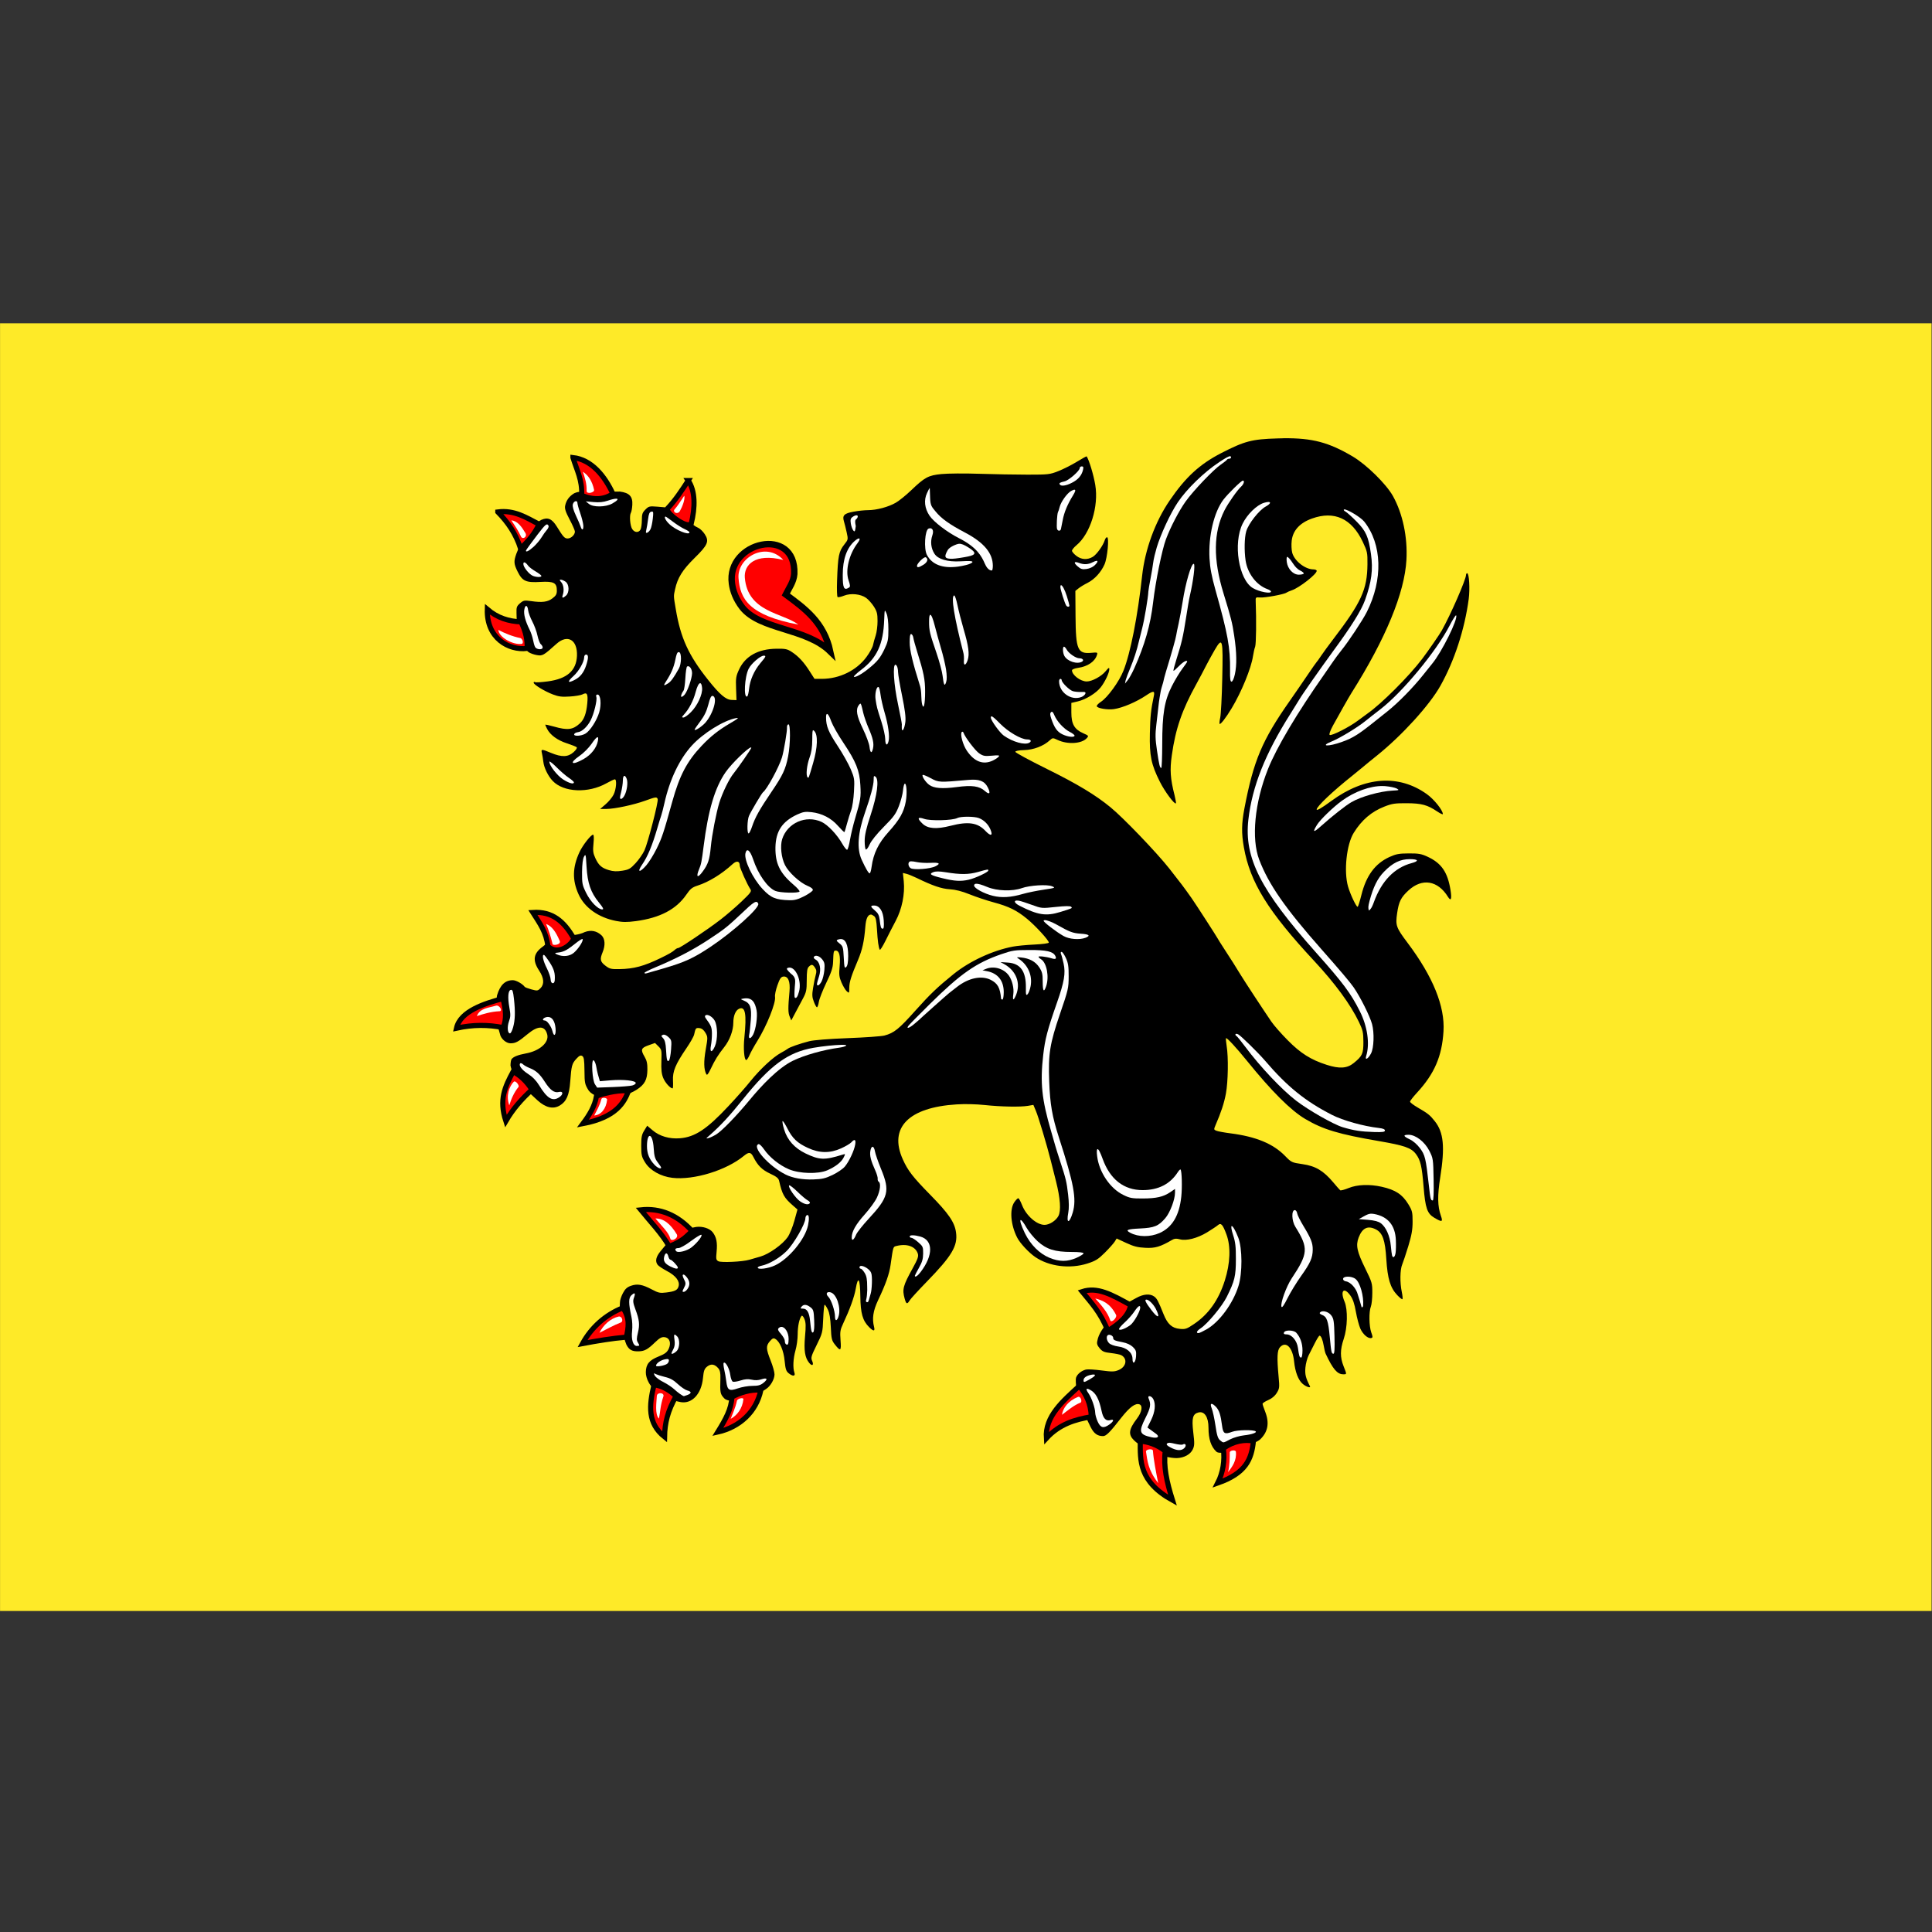 <?xml version="1.0" encoding="UTF-8" standalone="no"?>
<svg
   xmlns:dc="http://purl.org/dc/elements/1.1/"
   xmlns:cc="http://creativecommons.org/ns#"
   xmlns:rdf="http://www.w3.org/1999/02/22-rdf-syntax-ns#"
   xmlns:svg="http://www.w3.org/2000/svg"
   xmlns="http://www.w3.org/2000/svg"
   xmlns:sodipodi="http://sodipodi.sourceforge.net/DTD/sodipodi-0.dtd"
   xmlns:inkscape="http://www.inkscape.org/namespaces/inkscape"
   width="96"
   height="96"
   id="svg4874"
   version="1.1"
   inkscape:version="1.0.1 (c497b03c, 2020-09-10)"
   viewBox="0 0 96 96"
   sodipodi:docname="vlaanderen.svg">
  <rect x="0" y="0" width="96" height="96" fill="#333333" stroke="none"/>
  <defs
     id="defs4876" />
  <sodipodi:namedview
     id="base"
     pagecolor="#ffffff"
     bordercolor="#666666"
     borderopacity="1.0"
     inkscape:pageopacity="0.0"
     inkscape:pageshadow="2"
     inkscape:zoom="2.2105522"
     inkscape:cx="-42.931925"
     inkscape:cy="7.0689569"
     inkscape:document-units="px"
     inkscape:current-layer="g4780"
     showgrid="true"
     showborder="true"
     fit-margin-top="0"
     fit-margin-left="0"
     fit-margin-right="0"
     fit-margin-bottom="0"
     inkscape:snap-bbox="true"
     inkscape:bbox-paths="true"
     inkscape:bbox-nodes="true"
     inkscape:snap-bbox-edge-midpoints="true"
     inkscape:snap-bbox-midpoints="true"
     inkscape:object-paths="true"
     inkscape:snap-intersection-paths="true"
     inkscape:object-nodes="true"
     inkscape:snap-smooth-nodes="true"
     inkscape:snap-midpoints="true"
     inkscape:snap-object-midpoints="true"
     inkscape:snap-center="true"
     showguides="true"
     inkscape:guide-bbox="true"
     inkscape:snap-global="true"
     inkscape:window-width="1680"
     inkscape:window-height="997"
     inkscape:window-x="0"
     inkscape:window-y="25"
     inkscape:window-maximized="1"
     inkscape:document-rotation="0">
    <inkscape:grid
       type="xygrid"
       id="grid5451"
       empspacing="8" />
    <sodipodi:guide
       orientation="1,0"
       position="8,-8"
       id="guide4063"
       inkscape:locked="false" />
    <sodipodi:guide
       orientation="1,0"
       position="4,-8"
       id="guide4065"
       inkscape:locked="false" />
    <sodipodi:guide
       orientation="0,1"
       position="-8,88"
       id="guide4067"
       inkscape:locked="false" />
    <sodipodi:guide
       orientation="0,1"
       position="-8,92"
       id="guide4069"
       inkscape:locked="false" />
    <sodipodi:guide
       orientation="0,1"
       position="104,4"
       id="guide4071"
       inkscape:locked="false" />
    <sodipodi:guide
       orientation="0,1"
       position="-5,8"
       id="guide4073"
       inkscape:locked="false" />
    <sodipodi:guide
       orientation="1,0"
       position="92,-8"
       id="guide4075"
       inkscape:locked="false" />
    <sodipodi:guide
       orientation="1,0"
       position="88,-8"
       id="guide4077"
       inkscape:locked="false" />
    <sodipodi:guide
       orientation="0,1"
       position="-8,84"
       id="guide4074"
       inkscape:locked="false" />
    <sodipodi:guide
       orientation="1,0"
       position="12,-8"
       id="guide4076"
       inkscape:locked="false" />
    <sodipodi:guide
       orientation="1,0"
       position="84,-9"
       id="guide4080"
       inkscape:locked="false" />
    <sodipodi:guide
       position="48,-8"
       orientation="1,0"
       id="guide4170"
       inkscape:locked="false" />
    <sodipodi:guide
       position="-8,48"
       orientation="0,1"
       id="guide4172"
       inkscape:locked="false" />
  </sodipodi:namedview>
  <g
     inkscape:label="Layer 1"
     inkscape:groupmode="layer"
     id="layer1"
     transform="translate(67.857,-78.505)">
    <g
       transform="matrix(0,-1,-1,0,373.505,516.505)"
       id="g4845"
       style="display:inline">
      <g
         inkscape:export-ydpi="90"
         inkscape:export-xdpi="90"
         inkscape:export-filename="next01.png"
         transform="matrix(-1,0,0,1,575.943,-611)"
         id="g4778"
         inkscape:label="Layer 1">
        <g
           transform="matrix(-1,0,0,1,576,611)"
           id="g4780"
           style="display:inline">
          <g
             id="g1355"
             transform="matrix(0,-0.129,-0.129,0,415.528,431.696)">
            <rect
               height="496"
               width="744"
               y="-50.106"
               x="-74.91"
               fill="#feea28"
               id="rect1097" />
            <path
               d="m 419.42,-5.821 c -0.738,0 -1.512,0.018 -2.303,0.053 -9.843,0.281 -12.673,1.037 -21.69,5.677 -8.261,4.271 -13.675,9.228 -19.81,18.228 -5.59,8.173 -9.492,18.86 -10.599,28.879 -1.723,15.784 -4.5,29.934 -7.224,36.736 -1.652,4.166 -6.099,10.283 -8.665,11.935 -0.967,0.633 -1.705,1.389 -1.582,1.722 0.264,0.791 4.131,1.441 6.574,1.09 3.392,-0.492 8.683,-2.76 12.445,-5.291 2.76,-1.863 3.392,-1.828 2.953,0.211 -1.125,5.379 -1.389,7.822 -1.529,14.431 -0.176,8.613 0.492,11.917 3.832,18.597 1.863,3.744 5.677,8.877 6.187,8.349 0.123,-0.123 -0.123,-1.512 -0.51,-3.111 -1.635,-6.416 -1.863,-9.755 -1.055,-15.415 1.424,-10.16 3.902,-17.401 9.457,-27.438 1.266,-2.32 2.935,-5.449 3.674,-6.943 0.756,-1.494 2.267,-4.236 3.34,-6.099 3.076,-5.273 3.304,-4.465 2.953,10.933 -0.141,7.031 -0.51,13.78 -0.773,15.011 -0.264,1.23 -0.369,2.338 -0.246,2.461 0.351,0.352 2.426,-2.338 4.64,-6.011 3.779,-6.258 7.541,-15.468 8.209,-20.038 0.211,-1.353 0.58,-3.023 0.844,-3.691 0.387,-1.037 0.492,-10.388 0.211,-17.349 -0.07,-1.687 -0.035,-1.74 1.67,-1.599 1.846,0.158 9.316,-1.213 10.16,-1.863 0.281,-0.211 1.213,-0.615 2.092,-0.914 2.865,-0.967 9.58,-6.205 9.58,-7.488 0,-0.299 -0.58,-0.562 -1.266,-0.562 -3.182,0 -7.312,-3.234 -8.174,-6.416 -0.281,-1.055 -0.369,-3.164 -0.193,-4.658 0.457,-3.937 3.146,-6.855 7.839,-8.525 8.578,-3.076 15.275,0 19.511,8.947 1.775,3.744 1.863,4.219 1.828,8.666 -0.088,9.773 -2.338,14.695 -13.359,29.108 -1.635,2.144 -3.639,4.886 -4.465,6.117 -0.809,1.23 -1.617,2.355 -1.775,2.478 -0.158,0.141 -1.723,2.373 -3.48,4.974 -1.74,2.584 -4.851,7.101 -6.89,10.019 -10.634,15.169 -13.904,22.938 -17.419,41.324 -1.125,5.941 -1.178,9.527 -0.211,15.046 2.373,13.447 9.298,24.643 27.069,43.732 8.068,8.666 14.009,16.769 17.261,23.554 1.476,3.076 1.688,3.955 1.705,7.611 0.018,4.57 -0.404,5.484 -3.744,8.191 -2.549,2.057 -5.466,2.25 -10.353,0.685 -6.117,-1.951 -10.089,-4.447 -15.064,-9.492 -2.461,-2.478 -5.326,-5.73 -6.345,-7.242 -2.812,-4.113 -10.335,-15.556 -11.952,-18.228 -1.986,-3.252 -3.234,-5.238 -6.047,-9.544 -1.336,-2.057 -2.514,-3.92 -2.619,-4.166 -0.246,-0.545 -8.56,-13.429 -10.072,-15.574 -3.058,-4.324 -3.973,-5.537 -8.507,-11.302 -4.922,-6.24 -17.63,-19.493 -22.692,-23.659 -5.801,-4.763 -12.726,-8.947 -24.485,-14.765 -6.715,-3.322 -12.199,-6.293 -12.181,-6.609 0,-0.351 1.248,-0.598 3.41,-0.668 3.603,-0.088 7.453,-1.564 9.843,-3.762 1.107,-1.002 1.178,-1.019 2.988,-0.158 3.832,1.828 9.298,1.512 11.267,-0.668 0.809,-0.896 0.738,-0.967 -1.371,-1.898 -3.41,-1.512 -4.57,-3.551 -4.57,-7.998 v -3.691 l 2.478,-0.58 c 3.094,-0.721 7.013,-3.129 8.841,-5.431 1.635,-2.092 3.287,-5.554 3.304,-6.961 0,-0.791 -0.264,-0.633 -1.459,0.809 -1.599,1.951 -5.22,3.902 -7.224,3.902 -2.408,0 -5.695,-2.478 -5.695,-4.306 0,-0.334 1.037,-0.738 2.355,-0.932 3.744,-0.545 6.503,-2.443 7.277,-4.992 0.299,-0.967 0.158,-1.037 -2.109,-0.809 -5.361,0.51 -6.064,-1.143 -6.152,-14.15 l -0.07,-9.685 1.195,-0.967 c 0.668,-0.545 2.232,-1.494 3.498,-2.127 2.724,-1.389 5.185,-4.078 6.539,-7.119 1.125,-2.531 1.863,-10.476 0.967,-10.476 -0.281,0 -0.668,0.492 -0.861,1.107 -0.615,2.057 -3.129,5.572 -4.623,6.451 -2.092,1.248 -4.394,1.107 -6.345,-0.387 -0.914,-0.703 -1.67,-1.582 -1.67,-1.951 0,-0.369 0.756,-1.318 1.687,-2.092 5.361,-4.412 8.683,-15.046 7.277,-23.29 -0.65,-3.867 -2.338,-9.439 -3.304,-10.986 -0.053,-0.088 -1.758,0.844 -3.797,2.092 -2.039,1.248 -5.256,2.865 -7.136,3.603 -3.234,1.283 -3.832,1.353 -11.829,1.353 -4.64,0 -13.007,-0.158 -18.614,-0.334 -5.59,-0.193 -12.146,-0.141 -14.554,0.105 -5.097,0.51 -6.398,1.195 -11.794,6.363 -1.916,1.828 -4.517,3.937 -5.801,4.676 -2.848,1.652 -7.418,2.865 -10.669,2.865 -1.353,0 -3.885,0.264 -5.642,0.598 -3.568,0.65 -4.359,1.441 -3.674,3.691 0.246,0.791 0.721,2.689 1.055,4.219 0.615,2.777 0.598,2.83 -0.896,4.711 -2.127,2.707 -2.461,4.341 -2.795,13.939 -0.123,3.34 -0.035,6.187 0.211,6.328 0.228,0.141 1.353,-0.088 2.478,-0.545 2.602,-1.037 6.381,-0.65 8.507,0.861 0.844,0.598 2.18,2.092 2.971,3.322 1.213,1.916 1.424,2.777 1.424,5.625 0,1.846 -0.316,4.306 -0.703,5.484 -0.387,1.16 -0.861,2.848 -1.037,3.726 -0.176,0.896 -1.318,2.953 -2.514,4.588 -3.832,5.203 -10.37,8.419 -17.19,8.437 h -2.83 l -1.828,-2.848 c -2.215,-3.515 -4.289,-5.783 -6.89,-7.488 -1.758,-1.16 -2.461,-1.318 -5.959,-1.266 -7.031,0.07 -12.005,2.848 -14.396,8.015 -1.178,2.549 -1.301,3.322 -1.143,7.312 l 0.158,4.465 -1.898,-0.07 c -2.18,-0.07 -4.535,-2.057 -8.964,-7.628 -7.558,-9.474 -10.669,-16.206 -12.515,-27.28 -0.896,-5.273 -0.879,-4.974 -0.281,-7.699 0.931,-4.394 2.9,-7.523 7.453,-12.005 5.168,-5.062 5.783,-6.486 3.972,-9.246 -0.633,-0.967 -1.705,-2.039 -2.39,-2.373 -0.879,-0.44 -1.441,-0.721 -1.758,-1.055 l -10.81,-6.873 -3.269,-0.281 c -3.076,-0.246 -3.34,-0.176 -4.623,1.107 -1.16,1.16 -1.371,1.775 -1.371,4.06 0,1.476 -0.229,3.111 -0.51,3.639 -0.703,1.301 -2.285,1.23 -3.199,-0.176 -0.826,-1.248 -1.143,-5.273 -0.51,-6.293 0.229,-0.369 0.475,-1.758 0.545,-3.041 0.193,-3.234 -1.125,-4.64 -4.799,-5.115 l -15.38,0.141 c -0.633,-0.053 -1.143,0.088 -2.162,0.492 -1.951,1.16 -3.111,2.724 -3.533,4.816 -0.229,1.125 0.176,2.373 1.723,5.308 1.107,2.092 2.039,4.201 2.039,4.658 0,1.248 -1.494,2.654 -2.795,2.654 -1.178,0 -1.722,-0.598 -4.183,-4.605 -1.863,-3.006 -3.48,-3.691 -5.994,-2.549 -4.851,2.848 -7.505,7.716 -9.615,13.113 -1.02,2.9 -0.949,3.867 0.545,6.855 1.81,3.639 3.199,4.254 8.789,3.92 5.15,-0.281 6.293,0.334 6.293,3.34 0,1.353 -0.334,1.969 -1.67,2.971 -1.846,1.424 -3.955,1.705 -8.296,1.072 -2.531,-0.351 -2.883,-0.299 -4.218,0.844 -1.266,1.09 -1.424,1.547 -1.353,3.761 l 0.07,2.531 c 1.529,4.183 -5.73,3.164 4.57,12.532 0.685,0.457 2.144,0.967 3.252,1.143 2.162,0.352 2.531,0.123 7.505,-4.341 4.271,-3.832 8.138,-1.564 7.892,4.623 -0.246,5.677 -3.779,8.824 -11.144,9.826 -2.478,0.334 -4.728,0.474 -5.01,0.299 -0.299,-0.176 -0.527,-0.088 -0.527,0.211 0,0.756 4.166,3.304 7.418,4.535 2.232,0.844 3.48,1.002 6.539,0.791 2.092,-0.123 4.254,-0.51 4.834,-0.809 1.793,-0.967 2.197,-0.211 1.863,3.428 -0.351,3.885 -1.23,6.275 -2.865,7.752 -2.707,2.478 -4.728,2.707 -9.966,1.213 -1.846,-0.527 -3.357,-0.844 -3.357,-0.703 0,0.123 0.334,0.861 0.721,1.617 1.195,2.32 3.972,4.359 7.558,5.519 1.863,0.615 3.586,1.283 3.832,1.529 0.264,0.246 -0.246,1.037 -1.23,1.916 -2.144,1.898 -4.517,1.969 -8.648,0.264 -3.726,-1.547 -3.902,-1.547 -3.515,0.123 0.176,0.756 0.422,2.232 0.545,3.304 0.264,2.303 1.81,5.466 3.586,7.347 4.201,4.447 13.745,4.869 20.776,0.896 1.459,-0.826 2.883,-1.494 3.164,-1.494 0.861,0 0.545,3.902 -0.475,5.906 -0.527,1.055 -1.916,2.724 -3.076,3.709 l -2.092,1.793 h 2.461 c 3.164,-0.018 10.423,-1.564 14.906,-3.182 4.06,-1.476 4.447,-1.529 4.799,-0.615 0.351,0.932 -3.797,16.997 -5.133,19.845 -0.633,1.318 -2.144,3.515 -3.392,4.851 -2.021,2.18 -2.601,2.496 -5.133,2.9 -2.109,0.334 -3.463,0.281 -5.133,-0.229 -2.83,-0.844 -3.972,-1.863 -5.255,-4.676 -0.844,-1.846 -0.967,-2.777 -0.686,-5.607 0.211,-2.109 0.141,-3.375 -0.158,-3.375 -0.826,0 -4.008,4.06 -5.22,6.679 -2.742,5.888 -2.848,10.828 -0.369,16.294 2.338,5.168 7.664,8.947 14.466,10.265 2.531,0.492 4.148,0.51 7.629,0.053 9.246,-1.248 15.503,-4.517 19.388,-10.16 1.564,-2.285 2.25,-2.848 4.394,-3.533 4.306,-1.389 9.263,-4.429 13.464,-8.279 1.564,-1.424 2.742,-1.178 2.742,0.58 0,0.896 2.953,7.453 4.096,9.105 0.545,0.809 0.158,1.336 -3.428,4.763 -2.232,2.127 -5.906,5.291 -8.191,7.031 -5.01,3.849 -15.468,10.863 -16.189,10.863 -0.299,0 -0.826,0.281 -1.195,0.615 -1.002,0.914 -2.285,1.652 -5.607,3.269 -6.433,3.111 -10.265,4.148 -15.837,4.236 -3.182,0.053 -3.761,-0.07 -5.396,-1.318 -2.004,-1.529 -2.197,-2.461 -1.09,-5.15 1.125,-2.689 0.967,-5.238 -0.404,-6.539 -1.846,-1.723 -4.043,-2.162 -6.451,-1.266 -4.658,2.32 -10.089,0.053 -16.013,5.484 -3.797,2.672 -4.236,5.343 -1.582,9.351 1.898,2.883 2.092,5.238 0.51,6.82 -1.02,1.002 -1.248,1.037 -3.445,0.439 -1.301,-0.351 -2.461,-0.791 -2.602,-0.984 -0.844,-1.178 -3.34,-2.566 -4.57,-2.566 -2.988,0 -4.886,1.81 -6.099,5.836 -1.441,8.912 0.193,11.232 1.125,14.853 0.264,1.758 2.338,3.621 4.06,3.621 1.951,0 3.006,-0.562 6.591,-3.551 4.06,-3.375 6.679,-3.322 7.558,0.158 0.773,3.076 -2.918,6.345 -8.314,7.312 -2.971,0.545 -4.834,1.301 -5.449,2.232 -0.211,0.299 -0.369,1.371 -0.387,2.39 0.791,4.535 5.115,7.242 7.752,10.968 l 2.689,2.496 c 3.111,2.795 5.976,3.463 8.525,1.969 2.566,-1.512 3.674,-4.008 4.043,-9.246 0.457,-6.117 0.668,-6.908 2.338,-8.736 1.107,-1.213 1.635,-1.476 2.25,-1.125 0.685,0.387 0.844,1.371 0.896,5.607 0.035,4.904 0.123,5.291 1.652,7.769 3.217,3.99 12.322,3.445 18.403,-0.334 3.129,-2.021 4.131,-3.849 4.183,-7.716 0.035,-2.355 -0.229,-3.551 -1.037,-4.939 -1.652,-2.795 -1.441,-3.445 1.441,-4.482 l 2.531,-0.896 1.318,1.301 c 1.248,1.248 1.283,1.529 1.143,5.677 -0.123,3.217 0.053,4.904 0.686,6.451 0.721,1.828 2.724,4.06 3.638,4.06 0.158,0 0.229,-1.336 0.141,-2.988 -0.193,-3.533 0.914,-6.24 5.203,-12.533 1.459,-2.127 2.777,-4.465 2.935,-5.203 0.545,-2.496 0.668,-2.654 2.039,-2.496 0.914,0.105 1.67,0.685 2.32,1.81 0.932,1.599 0.932,1.775 0.105,6.486 -0.808,4.623 -0.738,7.628 0.229,9.457 0.281,0.527 0.738,-0.018 1.67,-1.986 1.67,-3.533 2.83,-5.396 5.238,-8.455 2.109,-2.654 3.498,-6.398 3.498,-9.404 0,-2.637 0.861,-4.746 2.215,-5.361 2.408,-1.09 2.97,1.969 2.039,11.126 -0.44,4.183 -0.07,8.63 0.721,8.63 0.246,0 0.809,-0.844 1.248,-1.863 0.422,-1.02 1.758,-3.445 2.988,-5.414 3.656,-5.871 7.242,-14.8 6.855,-17.085 -0.123,-0.65 0.281,-2.637 0.914,-4.412 0.861,-2.496 1.371,-3.252 2.215,-3.375 1.898,-0.281 2.795,1.828 2.443,5.73 -0.58,6.363 -0.562,8.191 0.07,9.668 l 0.615,1.494 1.547,-2.918 c 0.844,-1.599 2.197,-4.096 2.971,-5.572 1.266,-2.373 1.441,-3.199 1.441,-7.048 0,-3.287 0.176,-4.553 0.773,-5.133 1.055,-1.055 1.547,-0.984 2.426,0.369 0.58,0.879 0.633,1.529 0.246,2.848 -0.264,0.949 -0.721,3.146 -1.002,4.922 -0.439,2.654 -0.387,3.568 0.299,5.326 0.439,1.178 0.967,2.127 1.195,2.127 0.211,0 0.545,-0.914 0.721,-2.057 0.176,-1.125 1.459,-4.412 2.848,-7.312 1.986,-4.113 2.566,-5.853 2.637,-7.998 0.158,-4.201 0.211,-4.465 1.002,-4.465 1.389,0 1.881,1.951 1.529,5.994 -0.299,3.304 -0.193,4.183 0.721,6.328 0.598,1.371 1.494,2.883 2.021,3.357 0.914,0.826 0.949,0.773 0.967,-1.336 0.018,-2.25 0.721,-4.482 3.375,-10.74 1.635,-3.849 2.373,-7.242 2.812,-12.779 0.246,-3.199 0.967,-4.711 2.232,-4.711 0.158,0 0.685,0.281 1.143,0.615 0.65,0.475 0.896,1.67 1.107,5.08 0.246,4.465 0.615,7.066 1.09,7.875 0.141,0.246 1.125,-1.318 2.197,-3.463 1.055,-2.144 2.812,-5.59 3.92,-7.646 2.426,-4.553 3.603,-10.388 3.111,-15.275 l -0.334,-3.199 1.371,0.334 c 0.756,0.193 2.514,0.896 3.92,1.582 6.17,3.006 9.58,4.166 12.761,4.359 2.232,0.141 4.64,0.738 7.681,1.969 2.443,0.984 6.556,2.355 9.158,3.058 5.941,1.599 8.964,3.094 12.954,6.38 3.287,2.707 8.367,8.261 8.367,9.14 0,0.281 -2.338,0.598 -5.572,0.756 -3.076,0.141 -6.785,0.51 -8.261,0.791 -7.839,1.494 -16.681,5.607 -22.868,10.599 -6.17,4.992 -9,7.681 -14.642,13.992 -6.398,7.171 -8.261,8.683 -11.988,9.668 -1.143,0.299 -7.505,0.756 -14.15,1.002 -7.259,0.281 -13.13,0.756 -14.782,1.178 -3.744,0.967 -7.558,2.303 -8.314,2.918 -0.334,0.281 -1.529,0.984 -2.637,1.582 -2.935,1.582 -7.98,6.258 -11.689,10.863 -1.775,2.232 -5.625,6.591 -8.543,9.685 -8.261,8.841 -12.866,11.882 -18.632,12.339 -4.06,0.334 -7.875,-0.791 -10.546,-3.076 l -2.074,-1.758 -1.143,1.863 c -0.967,1.547 -1.16,2.549 -1.16,5.871 0,3.603 0.158,4.254 1.512,6.433 1.863,3.041 6.047,5.396 10.476,5.906 8.296,0.967 20.864,-2.9 27.596,-8.49 1.898,-1.564 2.654,-1.459 3.621,0.457 1.67,3.322 3.34,4.957 6.486,6.433 2.443,1.143 3.199,1.758 3.428,2.777 1.178,5.185 1.916,6.521 5.256,9.439 l 1.81,1.582 -1.195,4.342 c -0.65,2.373 -1.81,5.203 -2.584,6.31 -1.986,2.848 -7.171,6.521 -10.476,7.47 -1.529,0.422 -3.463,0.984 -4.324,1.248 -2.531,0.756 -10.775,1.16 -11.882,0.562 -0.879,-0.475 -0.967,-0.861 -0.685,-3.656 0.351,-3.568 -0.07,-5.678 -1.529,-7.541 -1.16,-1.459 -3.902,-2.338 -6.31,-2.021 -5.273,0.896 -9.369,3.849 -11.935,7.154 l -1.793,2.162 c -1.828,2.215 -2.18,3.937 -1.125,5.308 0.334,0.422 1.951,1.512 3.603,2.39 3.34,1.758 4.957,3.867 4.465,5.783 -0.387,1.529 -1.353,2.039 -4.746,2.461 -2.426,0.299 -3.023,0.176 -5.59,-1.178 -3.656,-1.933 -5.572,-2.267 -8.033,-1.406 -1.494,0.527 -2.232,1.195 -3.094,2.83 -0.633,1.178 -1.143,2.76 -1.143,3.515 -0.422,5.466 1.178,13.306 2.478,16.312 1.037,2.057 2.232,2.689 4.851,2.584 2.144,-0.07 3.41,-0.756 6.135,-3.41 1.81,-1.74 2.584,-2.162 3.709,-2.039 1.969,0.229 2.672,2.232 1.582,4.535 -0.65,1.336 -1.441,1.933 -3.937,2.935 -3.568,1.424 -4.799,2.953 -4.851,6.011 -0.035,1.107 0.404,2.724 1.037,3.832 1.371,2.83 6.17,6.591 12.48,7.716 4.306,0.703 7.892,-3.182 8.49,-9.228 0.281,-2.918 0.545,-3.621 1.617,-4.482 1.494,-1.178 2.9,-0.949 4.271,0.65 0.685,0.809 0.896,1.758 0.826,4.043 -0.176,5.396 -0.07,5.959 1.547,7.611 2.742,2.549 12.286,-0.932 16.101,-3.691 1.688,-1.107 3.199,-3.744 3.199,-5.607 0,-0.879 -0.668,-3.269 -1.494,-5.326 -1.793,-4.5 -1.846,-5.642 -0.281,-7.453 1.002,-1.143 1.389,-1.301 2.109,-0.844 1.74,1.037 3.199,4.517 3.568,8.455 0.299,3.094 0.58,3.955 1.512,4.711 1.635,1.336 2.742,1.23 2.25,-0.193 -0.65,-1.863 -0.475,-5.431 0.404,-8.543 0.475,-1.635 0.861,-4.429 0.861,-6.24 0,-3.129 0.65,-6.135 1.512,-7.101 0.229,-0.246 0.721,0.316 1.09,1.23 0.545,1.318 0.598,2.742 0.229,6.662 -0.492,5.449 -0.053,8.191 1.599,10.23 1.16,1.424 1.898,0.879 1.107,-0.844 -0.51,-1.125 -0.316,-1.828 1.74,-5.976 2.25,-4.57 2.338,-4.869 2.549,-10.142 0.123,-2.988 0.369,-5.449 0.562,-5.449 0.193,0 0.738,0.844 1.23,1.863 0.633,1.283 0.984,3.41 1.143,6.82 0.193,4.465 0.369,5.133 1.582,6.662 2.18,2.76 2.478,2.531 2.162,-1.635 -0.246,-3.287 -0.123,-4.043 0.967,-6.363 2.601,-5.554 4.324,-10.283 4.886,-13.482 0.914,-5.256 1.687,-3.955 1.775,2.953 0.088,6.521 0.879,9.316 3.375,11.812 1.687,1.688 2.355,1.67 1.916,-0.07 -0.826,-3.217 -0.369,-6.24 1.547,-10.3 2.918,-6.117 4.324,-10.107 4.816,-13.64 1.019,-7.136 0.949,-6.926 2.25,-7.242 4.008,-1.019 7.295,0.141 8.226,2.9 0.352,1.09 0.035,2.057 -2.004,5.748 -3.691,6.679 -4.043,8.05 -3.058,11.619 0.615,2.18 0.949,2.303 1.951,0.668 0.404,-0.65 3.322,-3.832 6.468,-7.066 9.791,-10.054 12.093,-13.904 11.372,-19.089 -0.527,-3.92 -2.865,-7.312 -9.984,-14.554 -6.644,-6.767 -8.595,-9.281 -10.529,-13.622 -5.466,-12.181 2.232,-20.003 20.776,-21.145 3.252,-0.211 7.611,-0.088 10.775,0.246 6.258,0.668 13.675,0.809 16.646,0.316 l 2.109,-0.369 0.984,2.338 c 0.932,2.18 4.166,12.954 5.713,19.071 0.369,1.512 1.283,5.08 2.004,7.945 1.67,6.609 2.021,11.372 0.949,13.429 -0.949,1.81 -3.463,3.428 -5.343,3.428 -3.023,0.018 -7.101,-3.568 -8.683,-7.646 -0.527,-1.353 -1.16,-2.531 -1.389,-2.601 -0.246,-0.088 -0.949,0.615 -1.582,1.547 -1.881,2.76 -1.389,8.789 1.143,13.675 1.107,2.144 4.465,5.73 6.925,7.418 5.361,3.656 13.376,4.658 20.108,2.496 3.181,-1.02 4.148,-1.635 6.732,-4.201 1.652,-1.652 3.34,-3.551 3.762,-4.218 l 0.756,-1.213 3.674,1.705 c 2.918,1.353 4.447,1.74 7.4,1.881 3.761,0.193 5.73,-0.387 10.335,-3.076 0.861,-0.51 1.617,-0.562 2.883,-0.211 2.549,0.703 6.732,-0.369 10.546,-2.672 1.793,-1.107 3.674,-2.338 4.148,-2.76 1.195,-1.055 1.881,-0.299 3.322,3.603 1.705,4.623 1.476,11.038 -0.65,17.736 -2.373,7.505 -6.31,13.025 -11.882,16.751 -2.777,1.881 -3.322,2.057 -5.466,1.846 -3.006,-0.281 -4.728,-1.846 -6.258,-5.695 -2.021,-5.062 -2.531,-6.029 -3.639,-6.802 -1.617,-1.143 -4.148,-0.914 -6.82,0.58 l -2.83,1.547 c -4.201,4.429 -11.285,9.351 -12.216,15.064 -0.246,1.002 -0.018,1.687 0.914,2.795 1.055,1.248 1.74,1.547 4.341,1.828 1.705,0.193 3.48,0.562 3.955,0.809 2.531,1.336 2.004,4.482 -0.984,5.73 -1.617,0.685 -2.461,0.703 -6.627,0.158 -2.619,-0.351 -5.308,-0.51 -5.994,-0.334 -2.039,0.51 -3.867,2.25 -3.885,3.709 -0.158,5.923 3.023,13.007 5.73,18.456 1.248,2.478 2.602,3.463 4.763,3.463 1.195,0 2.584,-1.371 6.978,-7.013 3.269,-4.166 5.502,-5.818 7.084,-5.203 1.318,0.51 0.879,2.988 -0.967,5.431 -3.199,4.183 -3.48,6.152 -1.143,8.437 3.885,3.638 11.355,6.838 16.487,6.82 2.83,-0.105 5.203,-1.424 6.117,-3.34 0.685,-1.441 0.721,-2.285 0.193,-6.644 -0.633,-5.449 -0.211,-7.013 2.004,-7.593 2.32,-0.598 3.867,1.758 3.867,5.923 0,4.306 0.967,7.259 3.041,9.175 1.933,1.898 14.835,-2.97 16.769,-4.64 3.094,-2.883 3.744,-6.38 2.021,-10.775 -0.545,-1.389 -1.002,-2.742 -1.002,-3.006 0,-0.281 0.967,-0.932 2.162,-1.441 1.389,-0.598 2.566,-1.564 3.304,-2.76 1.055,-1.705 1.107,-2.109 0.703,-6.363 -0.668,-7.295 -0.545,-10.054 0.527,-11.232 2.303,-2.549 4.904,0.053 5.449,5.449 0.404,4.043 1.617,7.242 3.322,8.666 1.371,1.16 3.234,1.74 2.777,0.879 -1.635,-3.199 -1.969,-4.553 -1.74,-7.154 0.141,-1.547 0.703,-3.674 1.23,-4.711 0.527,-1.055 1.617,-3.182 2.408,-4.746 0.791,-1.564 1.599,-2.848 1.793,-2.848 0.58,-0.018 1.248,1.599 1.635,3.937 0.193,1.23 0.527,2.566 0.721,2.988 2.777,5.941 4.482,7.945 6.75,7.945 1.441,0 1.459,0.158 0.176,-3.076 -1.389,-3.48 -1.371,-6.363 0.053,-10.564 1.459,-4.306 1.617,-11.267 0.316,-14.325 -1.81,-4.236 -0.246,-5.871 2.25,-2.338 0.967,1.353 1.582,3.182 2.109,6.24 0.422,2.373 1.195,5.273 1.705,6.451 1.002,2.232 2.953,3.937 4.201,3.656 0.65,-0.158 0.65,-0.422 0.018,-2.162 -0.861,-2.39 -0.949,-7.945 -0.158,-9.949 0.316,-0.809 0.562,-3.182 0.562,-5.291 0.018,-3.656 -0.105,-4.096 -2.724,-9.421 -3.199,-6.503 -3.691,-8.876 -2.531,-11.917 1.424,-3.709 3.551,-4.693 6.662,-3.094 2.566,1.336 3.551,4.131 3.99,11.443 0.475,7.523 1.512,11.003 4.201,13.851 0.967,1.02 1.863,1.723 2.021,1.564 0.141,-0.141 0.035,-1.406 -0.264,-2.795 -0.756,-3.515 -0.685,-8.595 0.158,-10.546 0.369,-0.896 1.441,-4.078 2.355,-7.084 1.283,-4.254 1.652,-6.328 1.652,-9.439 0,-3.639 -0.141,-4.219 -1.635,-6.697 -2.32,-3.797 -4.939,-5.537 -10.265,-6.732 -4.693,-1.055 -9.457,-0.861 -12.744,0.492 -1.547,0.633 -3.006,1.019 -3.234,0.861 -0.211,-0.158 -1.441,-1.564 -2.724,-3.094 -3.761,-4.465 -6.838,-6.275 -11.829,-6.978 -4.131,-0.598 -4.254,-0.668 -6.679,-3.146 -4.605,-4.728 -11.214,-7.453 -21.058,-8.718 -2.338,-0.299 -4.746,-0.738 -5.361,-0.984 -1.055,-0.404 -1.072,-0.51 -0.422,-2.057 2.18,-5.027 3.34,-8.525 4.043,-12.286 0.844,-4.605 1.002,-13.956 0.281,-18.351 -0.246,-1.512 -0.352,-2.848 -0.229,-2.971 0.299,-0.299 3.99,3.691 8.015,8.666 9.527,11.777 16.927,19.159 22.481,22.446 6.89,4.078 12.919,5.871 28.387,8.525 9.896,1.705 12.515,2.619 14.308,5.062 1.723,2.338 2.25,4.64 2.883,12.339 0.685,8.49 1.389,10.511 4.166,12.146 2.988,1.758 3.357,1.635 2.514,-0.773 -1.301,-3.709 -1.371,-7.734 -0.246,-14.853 1.846,-11.689 1.318,-17.278 -2.092,-21.567 -1.881,-2.391 -2.601,-2.953 -6.521,-5.238 -1.67,-0.967 -3.023,-2.004 -3.023,-2.303 0,-0.299 1.195,-1.846 2.672,-3.445 6.715,-7.277 9.632,-14.027 10.212,-23.641 0.598,-9.597 -4.025,-21.04 -13.816,-34.065 -4.447,-5.923 -4.728,-6.697 -4.043,-11.425 0.65,-4.482 1.459,-6.099 4.377,-8.789 5.255,-4.851 11.302,-3.867 15.222,2.496 1.143,1.828 1.512,0.844 0.967,-2.602 -1.09,-6.873 -3.463,-10.353 -8.718,-12.814 -2.514,-1.178 -3.515,-1.353 -7.382,-1.336 -3.779,0.018 -4.904,0.246 -7.435,1.389 -5.519,2.531 -8.929,7.154 -10.792,14.624 -0.615,2.496 -1.266,4.535 -1.459,4.553 -0.545,0 -2.795,-4.746 -3.674,-7.752 -1.705,-5.871 -0.598,-16.294 2.197,-20.776 3.041,-4.886 6.785,-8.103 11.742,-10.054 3.041,-1.195 4.131,-1.336 8.683,-1.318 5.713,0.035 7.963,0.65 11.689,3.164 1.213,0.809 2.197,1.266 2.197,1.02 0,-1.476 -3.392,-5.713 -6.187,-7.699 -10.792,-7.699 -23.905,-6.785 -36.719,2.601 -3.744,2.76 -5.695,3.885 -5.695,3.322 0,-1.143 6.099,-6.943 13.851,-13.113 1.195,-0.949 2.971,-2.408 3.955,-3.234 0.984,-0.844 3.445,-2.848 5.466,-4.465 9.632,-7.752 20.161,-19.317 24.362,-26.788 5.414,-9.632 9.351,-21.708 10.933,-33.485 0.51,-3.902 0.158,-9.914 -0.598,-9.914 -0.246,0 -0.439,0.299 -0.439,0.65 0,1.758 -5.924,15.327 -9.351,21.427 -0.932,1.635 -5.185,7.804 -7.541,10.915 -5.097,6.732 -15.784,17.402 -21.11,21.093 -0.58,0.404 -2.25,1.635 -3.726,2.742 -3.234,2.443 -10.072,5.906 -10.792,5.466 -0.316,-0.211 0.176,-1.582 1.283,-3.656 1.846,-3.392 6.24,-11.161 7.101,-12.497 13.2,-20.917 20.495,-38.617 21.181,-51.308 0.475,-8.789 -1.441,-17.806 -5.203,-24.573 -2.601,-4.64 -10.16,-12.076 -15.503,-15.24 -9.21,-5.431 -15.503,-7.136 -26.7,-7.013 z m -245.52,35.91 v 0.387 c -0.035,-0.07 -0.035,-0.211 0,-0.387 z"
               fill-rule="nonzero"
               fill="#000000"
               id="path1099" />
            <path
               stroke-linejoin="miter"
               d="m 176.97,358.82 c -1.9,8.03 -2.49,14.75 4.08,20.02 0.09,-5.4 1.2,-9.95 4.41,-15.68 -2.14,-2.11 -5.46,-4.17 -8.49,-4.34 z"
               fill-rule="nonzero"
               stroke="#000000"
               stroke-linecap="butt"
               stroke-miterlimit="4"
               stroke-dasharray="none"
               stroke-width="1.969px"
               fill="#ff0000"
               id="path1101" />
            <path
               d="m 599,64.719 c -0.67,-0.023 -2.2,0.842 -5.25,2.843 -7.36,4.847 -15.82,13.036 -20.22,19.594 -3.74,5.556 -8.37,15.724 -10.25,21.934 -0.76,2.71 -1.52,5.46 -1.84,8.13 -0.09,0.95 -0.63,4.13 -1.19,7.06 -0.58,2.94 -1.04,5.77 -1.06,6.28 -0.09,2.85 -1.95,13.93 -3.07,18.16 -0.68,2.69 -1.39,5.45 -1.53,6.09 -0.95,4.23 -2.49,8.9 -4.15,12.88 -1.07,2.53 -2.11,5.31 -2.32,6.15 l -0.31,1.6 1.35,-1.69 c 0.75,-0.91 2.12,-3.45 3.12,-5.63 5.14,-11.44 7.95,-21.28 9.22,-32.21 1.2,-10.28 4.34,-25.66 6.25,-30.75 2.27,-6.029 6.33,-13.83 9.59,-18.41 3.72,-5.225 13.64,-15.608 17.22,-18.031 1.47,-1.023 2.78,-2.046 2.91,-2.313 0.11,-0.244 0.6,-0.468 1.09,-0.468 0.49,0 0.88,-0.292 0.88,-0.626 0,-0.355 -0.13,-0.571 -0.44,-0.593 z m 6.22,11.875 c -0.78,0 -7.25,6.359 -9.47,9.25 -4.6,6.047 -7.4,17.826 -6.78,28.716 0.27,4.65 1.02,8.64 2.91,15.38 6.02,21.41 7.22,28.01 7.09,39.06 -0.07,4.11 0.12,5.5 0.72,5.5 0.49,0 1.16,-1.47 1.62,-3.56 1,-4.52 0.91,-10.57 -0.31,-18.69 -0.93,-6.4 -1.55,-8.83 -5.22,-20.75 -5.11,-16.61 -4.97,-29.69 0.5,-40.469 1.74,-3.424 6.27,-9.908 8.1,-11.531 1.28,-1.178 1.79,-2.906 0.84,-2.906 z M 617.56,87 c -0.49,0.022 -1.19,0.139 -2.06,0.406 -3.56,1.09 -8.18,5.621 -10.41,10.156 -4.73,9.628 -1.91,27.308 5,31.378 3.12,1.82 8.82,2.91 8.82,1.68 0,-0.31 -0.8,-0.85 -1.75,-1.18 -5.36,-1.94 -9.69,-7.63 -10.63,-13.97 -0.69,-4.74 -0.58,-11.09 0.31,-14.16 1.07,-3.71 6.22,-10.281 9.44,-12.06 2.4,-1.312 2.73,-2.294 1.28,-2.25 z m 9.41,26.72 c -0.45,-0.05 -0.6,0.79 -0.38,2.5 0.47,3.42 3.1,6.19 5.88,6.19 1.11,0 2.2,-0.25 2.37,-0.53 0.18,-0.29 -0.63,-0.98 -1.81,-1.54 -2.99,-1.53 -3.68,-4.72 -6.06,-6.62 z m -45.72,3.4 c -1.2,-0.06 -3.95,9.25 -5.37,18.47 -0.58,3.63 -1.46,8.41 -1.97,10.66 -0.52,2.22 -1.03,4.79 -1.16,5.66 -0.24,1.64 -2.2,8.59 -4.94,17.53 -0.62,2.05 -1.17,4.16 -1.43,5.47 -0.34,1.22 -0.98,3.04 -1.22,4.47 -0.09,0.6 -0.3,1.91 -0.5,2.93 -0.18,1.05 -0.46,3.06 -0.6,4.5 -0.15,1.43 -0.59,5.26 -0.97,8.5 -0.6,4.89 -0.54,7.1 0.29,12.66 1.04,7.02 1.4,8.56 2.09,8.56 0.24,0 0.45,-5.15 0.47,-11.47 0,-14.89 1.06,-21.29 4.75,-28.5 1.46,-2.87 3.74,-6.63 5.03,-8.34 1.31,-1.74 2.37,-3.29 2.37,-3.47 0,-1 -1.97,0.06 -4.06,2.22 -1.35,1.38 -2.51,2.38 -2.62,2.25 -0.14,-0.11 0.49,-2.55 1.4,-5.44 2.56,-8.07 3.29,-11.11 4.69,-20.16 0.71,-4.6 1.54,-9.49 1.88,-10.87 1.71,-7.47 2.68,-15.15 1.96,-15.59 -0.04,-0.03 -0.05,-0.04 -0.09,-0.04 z"
               fill-rule="nonzero"
               transform="matrix(0.791,0,0,0.791,-74.91,-50.106)"
               fill="#ffffff"
               id="path1103" />
            <path
               d="m 283.19,13.317 c -0.02,0 -0.02,0.017 -0.02,0.017 -0.11,0.088 -0.55,0.879 -1.02,1.934 -1.3,2.742 -0.93,5.923 0.97,8.736 1.65,2.425 6.8,6.357 11.33,8.648 6.91,3.492 8.76,7.013 9.96,9.808 1.21,2.795 2.52,2.619 2.72,2.636 0.21,0 0.37,-0.843 0.37,-1.863 -0.04,-4.623 -3.1,-8.764 -10.87,-12.824 -5.73,-3.006 -9.01,-5.334 -11.19,-8.041 -1.35,-1.688 -2.01,-2.091 -2.1,-5.237 -0.07,-1.951 -0.12,-3.656 -0.14,-3.797 0,0 -0.01,-0.017 -0.01,-0.017 z"
               fill-rule="nonzero"
               fill="#ffffff"
               id="path1105" />
            <path
               fill-rule="nonzero"
               fill="#ffffff"
               d="m 147.97,14.85 c -0.14,0 -0.3,0.035 -0.46,0.07 0.34,-0.07 0.62,-0.087 0.93,-0.07 -0.15,0 -0.31,-0.017 -0.47,0 z"
               id="path1107" />
            <path
               fill-rule="nonzero"
               fill="#ffffff"
               d="m 442.88,21.582 c -0.09,0.018 -0.14,0.035 -0.17,0.07 -0.16,0.159 0.15,0.528 0.7,0.809 0.53,0.299 2.44,2.004 4.22,3.814 3.6,3.639 4.58,5.836 5.52,12.463 0.86,6.046 0.24,10.757 -2.32,17.858 -1.45,3.972 -5.24,10.037 -12.26,19.581 -4.86,6.662 -12.02,16.857 -12.91,18.439 -0.34,0.58 -1.92,3.146 -3.52,5.674 -9.72,15.35 -14.76,28.06 -16.21,40.8 -1.67,14.73 4.63,27.1 26.05,51.17 10.5,11.79 13.38,15.66 16.86,22.57 2.97,5.88 3.94,12.65 2.46,17.31 -0.56,1.83 0.79,1.09 1.88,-1.02 1.11,-2.13 1.3,-7.94 0.39,-11.3 -0.83,-3.06 -4.5,-10.41 -7.1,-14.17 -1.39,-2 -5.26,-6.57 -12.31,-14.55 -14.04,-15.89 -20.42,-25.07 -24.06,-34.61 -3.09,-8.12 -1.76,-21.99 3.39,-34.91 3.31,-8.31 11.22,-21.603 21.67,-36.474 1.16,-1.634 2.69,-3.867 3.43,-4.974 0.74,-1.09 2.15,-2.988 3.13,-4.219 2.73,-3.339 8.26,-11.688 9.83,-14.817 6.29,-12.515 5.9,-26.12 -0.99,-34.821 -1.35,-1.687 -6.54,-4.798 -7.68,-4.693 z"
               id="path1109" />
            <path
               fill-rule="nonzero"
               fill="#ffffff"
               d="m 173.9,30.476 c -0.04,-0.07 -0.04,-0.211 0,-0.386 -0.04,0.175 -0.04,0.316 0,0.386 z"
               id="path1111" />
            <path
               fill-rule="nonzero"
               fill="#ffffff"
               d="m 255.07,23.85 c -0.39,-0.036 -0.99,0.175 -1.65,0.668 -0.72,0.527 -0.85,1.072 -0.62,2.531 0.16,1.019 0.6,2.197 0.95,2.636 0.54,0.668 0.69,0.422 0.95,-1.67 -0.65,-3.058 0.23,-2.285 0.67,-3.304 0.23,-0.527 0.07,-0.826 -0.3,-0.861 z"
               id="path1113" />
            <path
               fill-rule="nonzero"
               fill="#ffffff"
               d="m 255.89,32.761 c -0.31,0.035 -0.82,0.317 -1.51,0.897 -3.11,2.654 -4.69,7.048 -4.69,13.095 -0.02,5.167 0.47,6.152 2.39,4.939 0.56,-0.352 0.51,-0.844 -0.16,-2.83 -1.3,-3.832 0.21,-10.037 3.48,-14.308 0.9,-1.195 0.99,-1.845 0.49,-1.793 z"
               id="path1115" />
            <path
               d="m 294.45,34.823 c -0.91,0.071 -3.63,1.199 -4.32,2.411 -1.69,2.936 -0.91,3.357 1.69,3.357 1.23,0 4.76,-0.582 6.14,-0.881 3.17,-0.668 3.22,-1.53 0.18,-3.445 -1.62,-1.037 -2.78,-1.53 -3.69,-1.442 z"
               fill-rule="nonzero"
               fill="#ffffff"
               id="path1117" />
            <path
               fill-rule="nonzero"
               fill="#ffffff"
               d="m 281.54,39.985 c -0.791,0 -3.252,2.443 -3.252,3.322 0,0.703 0.553,0.773 2.416,-0.37 1.705,-1.055 1.996,-2.284 0.976,-2.917 -0.035,-0.035 -0.088,-0.035 -0.141,-0.035 z m 1.669,-11.144 c -0.141,0.018 -0.299,0.053 -0.457,0.123 -1.424,0.545 -1.876,7.766 -0.65,10.124 1.95,3.752 6.105,5.307 11.938,4.527 1.021,-0.137 2.092,-0.347 3.213,-0.625 1.212,-0.301 2.285,-0.791 2.39,-1.107 0.141,-0.439 -1.02,-0.527 -4.482,-0.316 -5.291,0.316 -8.821,-0.898 -10.104,-2.849 -1.441,-2.197 -1.643,-4.853 -0.852,-7.155 0.668,-1.933 -0.064,-2.827 -0.996,-2.722 z"
               id="path1119" />
            <path
               fill-rule="nonzero"
               fill="#ffffff"
               d="m 333.76,50.76 c -0.158,0.018 -0.246,0.264 -0.246,0.721 0,0.949 1.635,6.117 2.232,7.101 0.387,0.615 1.248,0.65 1.248,0.053 0,-0.246 -0.439,-1.898 -1.002,-3.674 -0.773,-2.514 -1.793,-4.271 -2.232,-4.201 z m 13.64,-9.369 c -0.316,0.035 -0.791,0.211 -1.424,0.527 -1.74,0.914 -3.41,0.984 -5.291,0.264 -1.951,-0.738 -2.18,-0.088 -0.492,1.353 1.178,1.037 1.793,1.213 3.41,0.984 1.195,-0.158 2.478,-0.756 3.234,-1.512 1.072,-1.072 1.23,-1.687 0.562,-1.617 z m -8.472,-27.403 c -0.264,0 -0.685,0.158 -1.248,0.475 -1.547,0.826 -3.972,4.201 -4.447,6.205 -0.193,0.791 -0.474,1.67 -0.633,1.933 -0.369,0.668 -0.65,5.765 -0.352,6.556 0.316,0.826 1.248,0.826 1.476,0.018 0.088,-0.334 0.404,-1.916 0.703,-3.533 0.562,-2.988 1.846,-6.064 3.92,-9.404 0.949,-1.512 1.143,-2.25 0.58,-2.25 z m 2.83,-8.982 c -0.439,0 -0.791,0.299 -0.791,0.668 0,1.02 -4.201,4.711 -5.801,5.097 -1.863,0.44 -2.215,0.65 -1.881,1.195 0.492,0.791 2.39,0.527 4.676,-0.65 2.373,-1.195 3.762,-2.812 4.271,-4.957 0.246,-1.055 0.141,-1.353 -0.475,-1.353 z"
               id="path1121" />
            <path
               fill-rule="nonzero"
               fill="#ffffff"
               d="m 127.79,58.758 c -0.299,-0.053 -0.598,0.457 -0.773,1.494 -0.281,1.74 0.439,4.429 2.057,7.664 0.51,1.002 1.072,2.724 1.283,3.797 0.193,1.09 0.562,2.373 0.826,2.865 0.562,1.037 2.918,1.178 2.918,0.176 0,-0.369 -0.316,-0.932 -0.721,-1.266 -0.387,-0.334 -0.967,-1.828 -1.283,-3.322 -0.299,-1.494 -1.195,-3.92 -1.986,-5.414 -0.773,-1.476 -1.494,-3.41 -1.599,-4.289 -0.123,-1.09 -0.422,-1.652 -0.721,-1.705 z m 13.324,-10.107 c -0.58,0 -0.562,0.193 0.123,0.932 0.932,1.037 1.195,3.199 0.615,4.904 -0.457,1.318 0,1.424 1.248,0.281 1.353,-1.195 1.248,-4.342 -0.176,-5.343 -0.615,-0.422 -1.424,-0.773 -1.81,-0.773 z m -14.15,-6.679 c -0.193,0.035 -0.299,0.246 -0.299,0.668 0,1.195 2.232,3.955 3.674,4.535 1.389,0.562 3.269,0.58 3.269,0.035 0,-0.246 -1.002,-1.02 -2.215,-1.74 -1.213,-0.703 -2.514,-1.687 -2.865,-2.18 -0.65,-0.914 -1.23,-1.371 -1.564,-1.318 z m 8.824,-14.624 c -0.685,-0.018 -1.986,1.652 -6.381,7.541 -0.967,1.301 -1.758,2.461 -1.758,2.601 0,0.685 1.195,0.07 2.971,-1.529 1.072,-0.984 2.443,-2.601 3.041,-3.603 0.598,-1.002 1.529,-2.285 2.057,-2.883 0.527,-0.598 0.808,-1.318 0.633,-1.617 -0.193,-0.281 -0.334,-0.492 -0.562,-0.51 z m 45.666,-3.006 c -0.738,0 -0.018,1.512 1.389,2.848 2.408,2.338 7.804,4.535 7.804,3.199 0,-0.211 -0.826,-0.773 -1.863,-1.23 -1.02,-0.457 -3.041,-1.722 -4.465,-2.812 -1.441,-1.09 -2.724,-2.004 -2.865,-2.004 z m -5.256,-1.933 c -0.07,0 -0.158,0.018 -0.264,0.053 -0.685,0.123 -0.984,0.791 -1.23,2.883 -0.193,1.494 -0.492,3.34 -0.685,4.096 -0.07,0.264 -0.105,0.474 -0.123,0.65 v 0.387 c 0.053,0.176 0.211,0.158 0.51,0.053 0.404,-0.158 0.967,-0.773 1.248,-1.371 0.299,-0.615 0.685,-2.39 0.861,-3.99 0.264,-2.303 0.246,-2.777 -0.316,-2.76 z m -29.319,-4.008 c -0.439,0.018 -0.967,0.474 -1.16,1.195 -0.193,0.809 0.211,2.268 1.178,4.342 0.826,1.74 1.635,3.639 1.828,4.254 0.51,1.705 1.195,1.336 1.02,-0.58 -0.088,-0.932 -0.633,-3.041 -1.213,-4.711 -0.58,-1.652 -1.037,-3.357 -1.037,-3.761 0,-0.527 -0.281,-0.773 -0.615,-0.738 z m 15.538,-0.949 c -0.598,0 -1.705,0.229 -3.234,0.756 -1.67,0.562 -3.269,0.738 -5.414,0.545 l -3.058,-0.281 1.178,0.967 c 1.687,1.371 6.468,1.301 9.052,-0.141 2.074,-1.178 2.478,-1.846 1.476,-1.846 z"
               id="path1123" />
            <path
               fill-rule="nonzero"
               fill="#ffffff"
               d="m 265.98,60.621 c -0.19,-0.035 -0.24,0.914 -0.33,3.481 -0.33,9.315 -2.78,14.677 -8.79,19.211 -1.76,1.336 -3.04,2.549 -2.88,2.707 0.42,0.44 3.06,-1.002 5.55,-3.023 3.47,-2.795 4.56,-4.148 6.21,-7.558 1.37,-2.883 1.53,-3.709 1.53,-7.681 0,-2.848 -0.27,-5.08 -0.74,-6.135 -0.26,-0.615 -0.44,-0.984 -0.55,-1.002 z"
               id="path1125" />
            <path
               d="m 285.38,161.31 c -0.54,0 -0.94,0.57 -0.94,1.35 0,2.18 -2.6,6.77 -5.16,9.06 -3.24,2.93 -2.95,3.74 0.63,1.87 2.58,-1.33 4.32,-3.5 5.43,-6.81 1.25,-3.76 1.26,-5.47 0.04,-5.47 z m 5.59,19.47 c -0.65,0 -0.86,0.38 -0.59,1.22 0.46,1.45 -1.15,8.17 -2.76,11.28 -1.57,3.11 -4.22,5.57 -6.15,5.81 -0.89,0.09 -1.72,0.53 -1.88,0.97 -0.37,1.16 3.38,0.98 5.47,-0.25 2.27,-1.33 5.52,-6.38 6.72,-10.4 1.14,-3.83 0.68,-8.63 -0.81,-8.63 z m -0.03,20.78 c -0.47,0 -1.46,1.11 -2.97,3.32 -1.29,1.86 -3.88,4.46 -5.75,5.74 -5.43,3.74 -3.83,4.88 2.06,1.5 3.54,-2.02 6.17,-5.35 6.81,-8.62 0.27,-1.31 0.23,-1.96 -0.15,-1.94 z m -23.38,11.85 c -0.04,0.02 -0.06,0.02 -0.06,0.09 0,1.89 3.86,6.83 6.75,8.66 2.93,1.84 5.19,2.44 5.19,1.37 0,-0.31 -1.12,-1.31 -2.5,-2.22 -1.36,-0.91 -4.06,-3.22 -5.97,-5.15 -1.67,-1.69 -3.1,-2.82 -3.41,-2.75 z m 36.47,6.97 c -0.42,0 -0.75,0.8 -0.75,2.31 0,1.29 -0.38,3.82 -0.84,5.62 -0.71,2.71 -0.72,3.28 -0.03,3.28 0.46,0 1.23,-0.79 1.71,-1.75 1.23,-2.42 1.7,-6.22 1.04,-8 -0.4,-1 -0.8,-1.49 -1.13,-1.46 z"
               fill-rule="nonzero"
               transform="matrix(0.791,0,0,0.791,-74.91,-50.106)"
               fill="#ffffff"
               id="path1127" />
            <path
               fill-rule="nonzero"
               fill="#ffffff"
               d="m 219.26,77.917 c -1.31,0 -4.78,3.006 -5.81,5.027 -1.59,3.111 -2.03,11.566 -0.55,10.652 0.23,-0.141 0.56,-1.441 0.7,-2.883 0.37,-3.445 1.95,-7.03 4.36,-9.913 2.15,-2.531 2.31,-2.883 1.3,-2.883 z"
               id="path1129" />
            <path
               fill-rule="nonzero"
               fill="#ffffff"
               d="m 199.45,93.403 c -0.51,0.035 -0.932,0.967 -1.547,3.375 -0.633,2.478 -1.529,4.324 -3.076,6.398 -1.213,1.599 -2.197,3.041 -2.197,3.217 0,0.685 2.935,-1.248 4.236,-2.777 3.111,-3.691 4.728,-9.826 2.689,-10.212 H 199.45 Z m -4.746,-4.886 c -0.492,0.088 -1.125,1.283 -1.687,3.428 -0.861,3.322 -2.531,6.504 -4.5,8.666 -0.896,0.984 -0.914,1.125 -0.193,1.125 0.457,0 1.758,-0.914 2.865,-2.039 2.514,-2.496 4.535,-6.855 4.324,-9.316 -0.105,-1.318 -0.422,-1.916 -0.808,-1.863 z m -4.64,-6.539 c -0.105,0.018 -0.229,0.053 -0.334,0.105 -0.246,0.158 -0.545,2.162 -0.668,4.465 -0.123,2.32 -0.439,4.5 -0.721,4.851 -0.756,0.984 -1.195,2.39 -0.738,2.39 0.229,0 0.756,-0.387 1.178,-0.861 1.107,-1.266 2.865,-6.345 2.865,-8.261 0,-1.459 -0.808,-2.742 -1.582,-2.689 z m -3.656,-5.431 c -0.492,0.07 -0.791,0.861 -1.213,2.97 -0.598,2.953 -1.635,5.361 -3.674,8.455 -1.02,1.547 -0.791,1.705 0.931,0.58 1.09,-0.703 2.18,-2.215 4.113,-5.677 1.037,-1.828 1.09,-6.117 0.07,-6.31 -0.07,-0.018 -0.158,-0.035 -0.229,-0.018 z"
               id="path1131" />
            <path
               fill-rule="nonzero"
               fill="#ffffff"
               d="m 256.42,96.391 c -0.141,0.035 -0.316,0.264 -0.562,0.598 -1.248,1.687 -0.826,4.113 1.582,9.087 1.266,2.619 2.426,5.73 2.549,6.908 0.281,2.496 0.879,2.777 1.353,0.65 0.422,-1.916 -0.018,-3.955 -1.758,-7.927 -0.756,-1.775 -1.652,-4.342 -1.986,-5.713 -0.65,-2.812 -0.844,-3.691 -1.178,-3.603 z m 6.943,-6.416 c -0.721,-0.053 -1.336,2.654 -1.037,4.728 0.457,3.023 0.51,3.252 2.215,8.525 0.826,2.584 1.512,5.66 1.512,6.82 0,2.32 0.791,2.83 1.283,0.808 0.492,-1.898 -0.141,-6.345 -1.547,-11.109 -0.685,-2.32 -1.371,-5.396 -1.547,-6.838 -0.176,-1.441 -0.51,-2.742 -0.738,-2.883 -0.053,-0.035 -0.105,-0.035 -0.141,-0.053 z m 6.609,-8.578 c -1.072,-0.053 -0.668,7.523 1.02,15.31 0.826,3.92 1.494,7.383 1.459,7.699 -0.035,0.299 -0.035,1.002 -0.018,1.529 0.123,1.793 1.072,0.035 1.371,-2.514 0.211,-1.758 -0.158,-4.623 -1.248,-10.001 -0.861,-4.148 -1.547,-8.261 -1.564,-9.158 0,-0.896 -0.211,-1.951 -0.457,-2.355 -0.211,-0.351 -0.404,-0.51 -0.562,-0.51 z m 5.976,-11.794 c -0.334,0.088 -0.475,1.002 -0.475,3.164 0,3.041 1.09,7.646 3.99,16.839 0.264,0.844 0.475,2.514 0.475,3.726 0.018,1.213 0.158,2.724 0.334,3.357 0.598,2.25 1.143,-0.07 1.143,-4.886 0,-4.763 -0.527,-7.33 -3.129,-15.626 -0.685,-2.179 -1.318,-4.5 -1.406,-5.15 -0.088,-0.668 -0.439,-1.301 -0.773,-1.424 -0.07,-0.018 -0.105,-0.018 -0.158,0 z m 7.47,-7.435 c -0.316,0 -0.492,0.861 -0.475,2.689 0,3.41 0.264,4.517 2.883,12.111 1.072,3.146 2.127,7.048 2.32,8.666 0.44,3.691 0.773,4.289 1.371,2.461 0.316,-0.949 0.299,-2.619 -0.053,-4.939 -0.299,-1.916 -1.16,-5.502 -1.898,-7.963 -0.738,-2.461 -1.793,-6.345 -2.391,-8.648 -0.721,-2.883 -1.353,-4.359 -1.758,-4.377 z m 9.175,-7.453 c -1.283,0.369 0.018,8.384 3.586,22.218 0.176,0.685 0.246,1.969 0.176,2.848 -0.176,2.162 0.721,2.057 1.459,-0.176 0.756,-2.285 0.352,-5.396 -1.617,-12.076 -0.844,-2.883 -1.881,-6.978 -2.32,-9.087 -0.439,-2.127 -1.002,-3.814 -1.283,-3.726 z"
               id="path1133" />
            <path
               fill-rule="nonzero"
               fill="#ffffff"
               d="m 243.66,100.36 c -0.03,0 -0.05,0.02 -0.09,0.02 -0.21,0.07 -0.33,0.53 -0.31,1.42 0.01,3.29 0.95,5.54 4.41,10.8 1.95,2.93 4.22,6.99 5.08,9.01 1.46,3.48 1.51,3.89 1.26,8.63 -0.15,2.78 -0.61,5.96 -1.09,7.21 -0.45,1.23 -1.17,3.57 -1.61,5.2 -0.43,1.64 -0.86,3.08 -0.97,3.2 -0.11,0.13 -1.2,-0.93 -2.43,-2.32 -2.63,-3.02 -6.2,-4.88 -10.26,-5.34 -2.39,-0.26 -3.25,-0.12 -5.45,0.88 -5.82,2.69 -8.31,6.41 -8.44,12.67 -0.1,6.14 1.67,9.86 6.81,14.26 1.51,1.26 2.61,2.53 2.47,2.76 -0.44,0.7 -7.52,0.52 -9.31,-0.23 -3.03,-1.27 -6.63,-6.38 -8.56,-12.18 -1.18,-3.47 -2.43,-4.49 -2.95,-2.39 -0.66,2.58 2.77,9.77 6.64,13.88 3.11,3.34 5.01,4.13 10.28,4.27 1.97,0.06 3.25,-0.3 5.71,-1.54 1.74,-0.9 3.22,-1.95 3.31,-2.36 0.07,-0.47 -0.65,-1.07 -2.02,-1.63 -2.97,-1.22 -7.3,-5.19 -8.7,-8 -1.43,-2.87 -1.92,-7.38 -1.08,-10.02 2.01,-6.24 9.13,-9.37 15.12,-6.64 2.41,1.09 6.07,4.95 8.1,8.56 0.74,1.28 1.55,2.28 1.81,2.19 0.25,-0.08 0.76,-1.81 1.09,-3.85 0.36,-2.02 1.22,-5.69 1.96,-8.15 2.14,-7.26 2.3,-8.23 2.03,-12.89 -0.31,-5.67 -1.67,-9.05 -6.59,-16.4 -2.02,-3 -4.09,-6.68 -4.62,-8.15 -0.65,-1.86 -1.23,-2.85 -1.6,-2.87 z"
               id="path1135" />
            <path
               fill-rule="nonzero"
               fill="#ffffff"
               d="m 214.27,113.27 c -1.16,0.176 -7.453,6.258 -9.72,9.544 -4.131,5.976 -6.679,14.554 -8.455,28.528 -0.773,6.064 -0.932,6.873 -1.74,8.806 -1.283,3.094 -0.598,3.621 1.336,0.984 2.144,-2.9 2.707,-4.623 3.182,-9.65 0.404,-4.377 2.092,-13.113 3.252,-16.874 1.213,-3.902 3.814,-9.281 5.519,-11.337 1.582,-1.916 6.82,-9.492 6.82,-9.861 0,-0.123 -0.07,-0.158 -0.193,-0.141 z m 24.028,-6.627 c -0.299,0 -0.334,0.914 -0.351,3.639 -0.018,2.918 -0.316,4.957 -1.09,7.031 -1.02,2.83 -1.424,6.732 -0.738,7.418 0.457,0.457 0.352,0.721 2.162,-5.484 1.758,-6.064 1.916,-10.845 0.422,-12.339 -0.158,-0.158 -0.299,-0.264 -0.404,-0.264 z m -9.58,-2.285 c -0.334,0.123 -0.562,0.65 -0.51,1.16 0.141,1.213 -1.23,9.334 -1.933,11.601 -1.213,3.885 -5.836,12.357 -7.295,13.394 -0.475,0.334 -4.623,7.33 -5.396,9.087 -0.721,1.599 -0.826,6.785 -0.158,6.785 0.246,0 0.844,-1.178 1.318,-2.601 1.178,-3.568 2.935,-6.679 7.418,-13.288 4.447,-6.539 5.519,-8.824 6.486,-13.798 0.914,-4.693 0.949,-12.656 0.07,-12.339 z m -19.774,-2.443 c -0.123,0 -0.264,0.035 -0.439,0.07 -4.676,0.879 -12.568,5.783 -16.892,10.494 -4.816,5.256 -8.595,13.165 -10.617,22.253 -0.422,1.898 -0.967,4.025 -1.213,4.711 -0.246,0.685 -0.932,2.918 -1.529,4.957 -1.933,6.627 -3.726,10.933 -5.853,14.009 -2.074,3.041 -0.932,3.217 1.635,0.246 1.002,-1.16 2.777,-4.008 3.92,-6.31 2.092,-4.236 2.707,-6.082 6.047,-18.122 2.812,-10.142 5.677,-15.608 11.337,-21.585 3.357,-3.551 6.433,-6.011 10.828,-8.595 2.918,-1.705 3.603,-2.215 2.777,-2.127 z"
               id="path1137" />
            <path
               fill-rule="nonzero"
               fill="#ffffff"
               d="m 261.8,124.3 c -0.18,0.07 -0.21,0.51 -0.21,1.52 0,1.91 -1.21,6.48 -3.2,12.12 -2.92,8.23 -3.37,14.35 -1.39,18.64 1.58,3.41 2.62,5.18 3.06,5.18 0.23,0 0.56,-1.14 0.74,-2.51 0.68,-5.1 2.64,-9.13 6.48,-13.38 4.33,-4.8 5.95,-7.65 6.7,-11.83 0.56,-3.13 0.28,-7.24 -0.47,-6.78 -0.21,0.14 -0.5,1.33 -0.62,2.63 -0.12,1.32 -0.82,3.98 -1.56,5.91 -1.16,3.04 -1.97,4.16 -5.82,8.03 -2.71,2.74 -4.85,5.4 -5.45,6.77 -0.54,1.23 -1.21,2.13 -1.48,1.97 -0.26,-0.16 -0.45,-1.64 -0.45,-3.27 0,-2.22 0.58,-4.8 2.3,-10.02 2.57,-7.79 3.3,-13.55 1.9,-14.73 -0.25,-0.19 -0.41,-0.28 -0.53,-0.25 z"
               id="path1139" />
            <path
               fill-rule="nonzero"
               fill="#ffffff"
               d="m 297.76,139.95 c -1.705,0 -3.34,0.176 -3.973,0.51 -1.758,0.932 -10.37,1.16 -12.726,0.316 -2.584,-0.896 -2.812,-0.211 -0.633,1.863 2.021,1.933 5.361,2.197 10.757,0.809 6.838,-1.758 10.458,-1.23 13.447,1.951 2.074,2.197 3.006,1.933 1.933,-0.562 -0.844,-1.986 -2.514,-3.639 -4.465,-4.377 -0.879,-0.334 -2.654,-0.51 -4.342,-0.51 z m -17.155,-16.118 c -0.053,-0.018 -0.105,-0.018 -0.123,0.018 -0.44,0.439 1.072,2.76 2.496,3.814 1.793,1.336 5.045,1.599 10.582,0.861 5.888,-0.791 8.754,-0.387 10.845,1.494 1.828,1.635 2.355,0.967 1.107,-1.441 -1.248,-2.408 -3.287,-3.182 -7.418,-2.812 -11.32,1.002 -11.425,1.002 -14.501,-0.65 -1.353,-0.738 -2.601,-1.266 -2.988,-1.283 z m 15.134,-16.628 c -0.053,0.018 -0.123,0.053 -0.176,0.088 -0.756,0.721 0.352,4.886 1.898,7.189 2.883,4.289 6.31,5.59 10.037,3.832 0.914,-0.44 1.933,-1.107 2.232,-1.476 0.492,-0.58 0.053,-0.65 -2.584,-0.404 -2.76,0.246 -3.357,0.141 -4.886,-0.879 -1.529,-1.037 -5.431,-6.152 -6.064,-7.962 -0.105,-0.264 -0.281,-0.404 -0.457,-0.387 z m 11.25,-5.924 c -0.193,0 -0.264,0.176 -0.264,0.492 0,1.055 3.428,5.818 4.974,6.925 3.498,2.478 8.191,3.779 9.878,2.724 0.984,-0.615 0.527,-1.248 -0.896,-1.248 -2.285,0 -7.295,-2.935 -10.353,-6.047 -1.933,-1.969 -2.918,-2.83 -3.34,-2.848 z m 23.22,-1.758 c -0.088,0 -0.193,0.053 -0.299,0.158 -0.422,0.422 -0.404,1.037 0.07,2.426 1.23,3.603 2.268,5.08 4.271,6.082 2.092,1.037 4.728,1.318 4.728,0.51 0,-0.264 -0.861,-0.932 -1.916,-1.459 -2.25,-1.16 -4.869,-4.008 -5.871,-6.398 -0.404,-0.967 -0.685,-1.353 -0.984,-1.318 z m 3.304,-12.673 c -0.264,0 -0.492,0.422 -0.492,0.914 0,4.324 4.605,7.593 8.578,6.082 0.668,-0.246 1.353,-0.826 1.512,-1.248 0.246,-0.65 -0.053,-0.773 -1.547,-0.703 -1.02,0.053 -2.461,-0.088 -3.217,-0.299 -1.336,-0.387 -4.324,-3.322 -4.324,-4.254 0,-0.264 -0.229,-0.492 -0.51,-0.492 z m 1.406,-12.392 c -0.598,0 -0.51,2.355 0.123,3.533 1.143,2.127 4.957,3.357 6.838,2.215 0.826,-0.527 0.211,-1.283 -1.037,-1.283 -1.353,0 -4.131,-1.898 -4.904,-3.357 -0.334,-0.615 -0.791,-1.107 -1.019,-1.107 z"
               id="path1141" />
            <path
               fill-rule="nonzero"
               fill="#ffffff"
               d="m 150.48,154.75 c -0.1,-0.02 -0.26,0.21 -0.45,0.56 -0.46,0.81 -0.72,2.86 -0.76,5.96 -0.03,4.38 0.07,4.96 1.58,8.03 1.67,3.39 4.56,6.35 6.19,6.35 0.69,0 0.4,-0.6 -1.3,-2.69 -3.13,-3.85 -4.36,-7.4 -4.73,-13.68 -0.19,-3.32 -0.26,-4.5 -0.53,-4.53 z"
               id="path1143" />
            <path
               fill-rule="nonzero"
               fill="#ffffff"
               d="m 468.1,156.29 c -3.674,0 -6.591,1.424 -9.896,4.834 -2.531,2.584 -4.166,5.888 -5.607,11.302 -0.598,2.303 -0.51,2.584 -0.264,3.674 1.055,-0.668 1.599,-2.338 1.951,-3.269 2.935,-8.121 7.927,-13.253 14.536,-15.011 2.953,-0.791 2.619,-1.529 -0.721,-1.529 z m -10.406,-28.159 c -4.781,-0.088 -10.828,2.092 -15.802,5.713 -3.269,2.39 -8.226,7.171 -9.474,9.158 -1.916,3.058 -1.459,3.217 1.529,0.527 4.236,-3.797 9.509,-7.945 11.689,-9.193 3.744,-2.18 11.021,-4.201 15.872,-4.447 2.531,-0.123 2.637,-0.176 1.582,-0.791 -0.633,-0.352 -2.637,-0.773 -4.465,-0.932 -0.316,-0.018 -0.615,-0.035 -0.932,-0.035 z m 28.229,-65.756 c -0.246,0 -1.283,1.652 -2.426,3.849 -5.115,9.949 -18.14,25.716 -26.7,32.324 -1.916,1.476 -4.605,3.568 -5.959,4.676 -3.111,2.478 -9.668,6.451 -12.779,7.716 -4.816,1.951 -1.371,2.109 4.008,0.158 4.201,-1.512 6.293,-2.83 12.954,-8.173 0.422,-0.352 2.443,-1.951 4.5,-3.586 4.113,-3.269 9.826,-9.087 13.64,-13.886 1.353,-1.723 2.953,-3.709 3.551,-4.429 3.656,-4.377 10.072,-17.296 9.246,-18.632 0,0 -0.018,-0.018 -0.035,-0.018 h 10e-5 z"
               id="path1145" />
            <path
               fill-rule="nonzero"
               fill="#ffffff"
               d="m 216.38,172.75 c -0.05,0 -0.09,0 -0.14,0.01 -0.76,0.11 -2.02,1.13 -4.34,3.34 -6.66,6.28 -7.56,7.02 -13.8,11.13 -6.12,4.03 -12.69,7.45 -20.72,10.79 -2.24,0.93 -4.08,1.87 -4.08,2.09 -0.02,0.22 0.39,0.29 0.86,0.14 0.47,-0.12 3.32,-0.96 6.33,-1.82 8.44,-2.48 11.62,-3.94 18.35,-8.42 8.66,-5.79 18.89,-15.01 18.31,-16.54 -0.17,-0.44 -0.42,-0.71 -0.77,-0.72 z"
               id="path1147" />
            <path
               fill-rule="nonzero"
               fill="#ffffff"
               d="m 327.49,179.78 c -0.264,0.018 -0.422,0.105 -0.422,0.264 0,0.545 4.816,4.236 7.629,5.836 2.215,1.266 6.134,1.582 8.472,0.703 2.109,-0.808 1.441,-1.371 -1.846,-1.582 -3.023,-0.193 -4.271,-0.668 -9.281,-3.515 -1.881,-1.055 -3.744,-1.722 -4.553,-1.705 z m -10.88,-7.541 c -1.125,0.088 -0.703,1.037 1.143,1.986 7.084,3.621 10.248,4.113 15.767,2.408 4.746,-1.476 4.693,-1.441 4.131,-2.004 -0.334,-0.334 -2.267,-0.316 -5.906,0.07 -5.361,0.58 -5.449,0.58 -9.14,-0.773 -2.039,-0.756 -4.289,-1.476 -5.01,-1.617 -0.281,-0.035 -0.527,-0.07 -0.738,-0.07 h -0.246 z m -15.626,-6.468 c -0.457,0.053 -0.703,0.281 -0.703,0.685 0,1.037 3.762,3.094 7.224,3.955 3.41,0.844 6.961,0.633 11.636,-0.738 1.775,-0.51 5.343,-1.23 7.927,-1.617 4.5,-0.668 4.658,-0.738 3.234,-1.318 -1.898,-0.791 -8.595,-0.369 -11.654,0.721 -3.656,1.301 -9.579,1.09 -13.271,-0.439 -2.179,-0.914 -3.621,-1.318 -4.394,-1.248 z m 4.553,-5.449 c -0.07,-0.018 -0.158,0 -0.281,0.018 -0.51,0.053 -1.494,0.334 -3.48,0.896 -3.674,1.02 -6.697,1.037 -12.515,0.088 -2.303,-0.369 -3.726,-0.387 -4.658,-0.035 -1.881,0.721 -1.09,1.23 3.533,2.355 4.588,1.125 7.066,1.266 10.107,0.562 2.531,-0.58 7.505,-2.918 7.505,-3.515 0,-0.211 0,-0.351 -0.211,-0.369 z m -29.547,-3.199 c -0.176,0 -0.299,0.018 -0.387,0.053 -0.914,0.299 -0.756,1.969 0.246,2.601 1.23,0.756 7.593,0.281 9.544,-0.738 2.162,-1.107 1.529,-1.512 -2.127,-1.318 -1.687,0.07 -3.955,-0.053 -5.045,-0.299 -0.826,-0.193 -1.705,-0.299 -2.232,-0.299 z"
               id="path1149" />
            <path
               d="m 283.59,299.84 c -0.422,-0.044 -1.953,0.952 -3.688,2.375 -2.468,2.023 -4.585,3.154 -6.875,3.688 -3.135,0.756 -3.217,0.824 -1.75,1.469 2.846,1.223 6.026,0.899 8.094,-0.812 2.201,-1.868 4.655,-5.656 4.344,-6.656 -0.022,-0.044 -0.058,-0.062 -0.125,-0.062 z m -18.75,7.719 c -1.023,-0.067 -0.372,2.978 1.406,6.469 1.023,2.045 1.875,4.522 1.875,5.5 0,2.179 1.867,2.532 2,0.375 0.245,-3.424 -0.343,-5.393 -2.5,-8.75 -1.289,-1.979 -2.514,-3.594 -2.781,-3.594 z m -16.09,17.03 c -1.356,0.245 -1.63,3.565 -0.719,8.656 0.623,3.379 0.591,4.49 -0.188,6.625 -0.978,2.735 -0.732,5.906 0.469,5.906 0.4,0 1.087,-1.323 1.531,-2.969 1,-3.557 1.095,-7.663 0.406,-13.844 -0.422,-3.691 -0.677,-4.531 -1.5,-4.375 z m 17.25,13.29 c -1.712,0.422 -2.253,1.625 -0.719,1.625 1.089,0 3.163,2.875 3.719,5.188 0.734,3.068 1.834,2 1.5,-1.469 -0.333,-3.446 -1.669,-5.415 -3.625,-5.438 -0.309,-0.062 -0.604,0.057 -0.875,0.094 z m 22.906,21 c -1.045,0.245 -0.499,9.718 0.812,11.719 l 1.062,1.594 7.656,-0.281 c 4.202,-0.156 8.441,-0.505 9.375,-0.75 0.956,-0.222 1.75,-0.774 1.75,-1.219 0,-1.178 -5.936,-1.824 -12.25,-1.312 l -5.219,0.438 c -0.693,-2.22 -1.341,-4.56 -1.688,-6.75 -0.222,-1.445 -0.783,-2.975 -1.25,-3.375 -0.089,-0.067 -0.183,-0.085 -0.25,-0.062 z m -35.594,1.5 c -0.912,0.934 0.758,3.191 3.781,5.125 2.201,1.401 3.997,3.254 5.375,5.5 4.002,6.581 6.647,8.102 9.938,5.812 2.001,-1.423 1.831,-3.034 -0.281,-2.5 -2.246,0.556 -4.22,-0.878 -6.844,-4.969 -2.379,-3.713 -4.222,-5.434 -7.312,-6.656 -1.134,-0.445 -2.556,-1.207 -3.156,-1.719 -0.471,-0.52 -1.248,-0.83 -1.5,-0.594 z"
               fill-rule="nonzero"
               transform="matrix(0.791,0,0,0.791,-74.91,-50.106)"
               fill="#ffffff"
               id="path1151" />
            <path
               fill-rule="nonzero"
               fill="#ffffff"
               d="m 321.62,191.29 c -5.72,0 -6.58,0.14 -10.88,1.62 -9.74,3.37 -15.6,7.47 -27.34,19.03 -4.23,4.19 -8.01,8 -8.36,8.48 -1.02,1.33 0.14,1.05 2,-0.48 0.91,-0.75 1.78,-1.49 1.92,-1.63 0.56,-0.6 10.82,-9.74 11.7,-10.43 0.53,-0.4 1.88,-1.46 3.01,-2.35 4.44,-3.48 9.47,-4.54 13.04,-2.73 2.67,1.37 3.59,3.03 3.96,7.19 0.01,0.21 0.26,0.39 0.52,0.39 0.28,0 0.51,-1.28 0.51,-2.87 0,-4.43 -2.28,-7.27 -6.45,-8.06 l -1.74,-0.34 1.39,-0.56 c 2.99,-1.23 6.87,-0.09 8.77,2.58 1.28,1.8 2.04,4.91 1.72,7.14 -0.35,2.55 0.06,2.71 1.04,0.39 1.88,-4.56 0.09,-9.35 -4.48,-11.89 l -1.5,-0.82 2.87,0.19 c 4.83,0.32 7.01,3.39 6.91,9.72 -0.04,2.73 0.07,3.08 0.67,2.46 0.38,-0.38 0.91,-1.79 1.16,-3.13 0.75,-4.13 -1.04,-8.2 -4.68,-10.58 -0.86,-0.58 -0.76,-0.61 1.02,-0.44 3.23,0.34 5.5,1.57 6.96,3.76 1.14,1.73 1.35,2.57 1.35,5.51 0,3.74 0.44,4.37 1.3,1.89 1.27,-3.62 0.27,-9.08 -1.89,-10.44 -0.57,-0.35 -1.02,-0.79 -1.02,-0.98 0,-0.39 3.04,-0.04 5.02,0.58 1.59,0.51 2.04,0.18 1.41,-0.98 -0.88,-1.67 -3.43,-2.24 -9.91,-2.22 z"
               id="path1153" />
            <path
               fill-rule="nonzero"
               fill="#ffffff"
               d="m 333.99,192.01 c -0.37,0 -0.44,0.34 -0.21,0.88 0.21,0.47 0.65,2.11 0.98,3.64 0.81,3.71 0.27,6.99 -2.56,15.06 -3.66,10.44 -4.61,14.06 -5.29,20.11 -1.23,10.7 -0.57,17.1 3,29.27 0.69,2.32 1.41,4.88 1.64,5.71 0.23,0.81 1.1,3.6 1.95,6.2 2.18,6.67 2.41,7.63 3,12.64 0.34,2.92 0.37,5.33 0.06,6.94 -0.83,4.38 0.45,4.29 1.74,-0.12 1.51,-5.17 0.42,-11.04 -5.33,-28.79 -2.62,-8.16 -3.43,-12.8 -3.76,-21.67 -0.39,-10.62 0.23,-14.45 4.18,-26.05 3.17,-9.23 3.31,-9.88 3.32,-14.38 0.02,-3.81 -0.19,-5.17 -1.07,-7.08 -0.6,-1.29 -1.33,-2.36 -1.65,-2.36 z"
               id="path1155" />
            <path
               d="m 180.65,223.9 c -0.07,0.018 -0.141,0.053 -0.211,0.07 -0.773,0.299 -0.773,0.404 0.088,1.336 0.633,0.703 0.967,1.986 1.09,4.324 0.211,4.043 0.457,4.922 1.143,4.219 0.281,-0.281 0.65,-2.18 0.791,-4.183 0.264,-3.463 0.193,-3.726 -1.002,-4.834 -0.703,-0.65 -1.371,-0.984 -1.898,-0.932 z m 16.593,-7.593 c -0.211,0.018 -0.387,0.105 -0.527,0.246 -0.176,0.176 -0.105,0.615 0.158,0.967 2.127,2.9 2.39,3.533 2.426,5.923 0.018,1.406 -0.158,3.515 -0.387,4.658 -0.527,2.724 0.404,2.865 1.529,0.264 1.16,-2.689 1.09,-7.892 -0.123,-9.949 -0.756,-1.266 -2.18,-2.18 -3.076,-2.109 z m 15.204,-6.416 c -0.316,0 -0.668,0.053 -1.037,0.105 -1.16,0.211 -1.16,0.211 0.176,0.773 2.496,1.037 3.058,2.619 2.689,7.453 -0.176,2.373 -0.439,4.922 -0.615,5.677 -0.404,1.81 0.562,1.775 1.529,-0.07 1.037,-2.021 1.74,-6.925 1.318,-9.246 -0.615,-3.322 -1.81,-4.728 -4.06,-4.693 z m 16.575,-11.829 c -0.176,0.018 -0.352,0.07 -0.527,0.123 -0.615,0.246 -0.369,0.685 1.107,2.109 2.248,1.633 1.79,2.814 1.599,5.414 -0.158,1.969 -0.158,3.726 0,3.885 0.527,0.527 1.107,-0.264 1.652,-2.285 1.107,-4.148 -1.23,-9.474 -3.832,-9.246 z m 10.494,-4.553 c -0.422,-0.018 -0.756,0.141 -0.967,0.474 -0.158,0.264 0.123,0.703 0.668,0.984 1.67,0.896 2.25,3.674 1.336,6.486 -0.422,1.318 -0.791,2.654 -0.791,2.935 0,1.072 1.002,0.492 1.793,-1.037 0.439,-0.861 0.914,-2.812 1.055,-4.342 0.193,-2.32 0.07,-2.988 -0.844,-4.131 -0.668,-0.861 -1.547,-1.336 -2.25,-1.371 z m 8.296,-6.222 c -0.685,0.264 -0.58,0.51 0.615,1.459 1.336,1.072 1.441,1.424 1.652,5.484 0.193,3.797 0.316,4.236 0.949,3.603 0.51,-0.492 0.738,-1.828 0.756,-4.166 0.018,-4.429 -1.02,-6.75 -3.024,-6.591 -0.347,0.007 -0.675,0.137 -0.949,0.211 z m 13.939,-13.13 c -1.529,0 -1.459,0.422 0.369,1.951 1.16,0.984 1.582,1.81 1.793,3.515 0.334,2.918 0.51,3.463 1.195,3.463 0.404,0 0.51,-1.002 0.369,-3.199 -0.229,-3.586 -1.617,-5.73 -3.726,-5.73 z"
               fill-rule="nonzero"
               fill="#ffffff"
               id="path1157" />
            <path
               d="m 249.06,227.82 c -2.514,0.053 -6.961,0.492 -10.687,1.143 -9.826,1.723 -16.505,6.609 -27.104,19.792 -5.08,6.345 -8.666,10.23 -12.919,13.956 -1.459,1.266 -1.459,1.301 -0.246,0.984 0.668,-0.193 2.021,-0.844 3.006,-1.476 2.215,-1.441 7.681,-7.066 12.497,-12.902 4.864,-5.916 11.196,-12.586 16.857,-15.362 4.429,-2.162 11.742,-4.219 17.876,-5.045 1.301,-0.176 2.514,-0.545 2.689,-0.808 0.088,-0.158 -0.299,-0.264 -1.037,-0.281 -0.333,-0.023 -0.657,-0.004 -0.932,0 z"
               fill-rule="nonzero"
               fill="#ffffff"
               id="path1159" />
            <path
               fill-rule="nonzero"
               fill="#ffffff"
               d="m 123.31,239.58 c 0.32,0.45 0.65,0.91 1,1.35 -0.35,-0.44 -0.68,-0.9 -1,-1.35 z"
               id="path1161" />
            <path
               fill-rule="nonzero"
               fill="#ffffff"
               d="m 127.23,244.11 c 0.79,0.84 1.56,1.7 2.21,2.64 -0.65,-0.94 -1.42,-1.8 -2.21,-2.64 z"
               id="path1163" />
            <path
               fill-rule="nonzero"
               fill="#ffffff"
               d="m 226.54,257.19 c -0.02,0 -0.02,0 -0.03,0.02 -0.16,0.15 0.1,1.59 0.59,3.19 1.23,4.1 4.03,7.21 8.3,9.27 5.33,2.55 7.29,2.62 14.2,0.45 1.16,-0.35 1.16,-0.35 0.39,1.18 -0.93,1.78 -3.13,3.48 -6.24,4.84 -3.53,1.52 -10.72,1.33 -14.8,-0.39 -3.69,-1.57 -7.47,-4.61 -9.58,-7.68 -0.84,-1.22 -1.78,-2.11 -2.09,-2.01 -2.8,0.94 3.92,8.48 10.42,11.73 2.67,1.33 6.52,2.02 10.58,1.88 3.54,-0.12 4.73,-0.41 7.51,-1.74 1.83,-0.88 3.93,-2.3 4.69,-3.2 1.65,-1.95 3.62,-6.17 4.01,-8.54 0.31,-1.95 -0.23,-2.24 -1.53,-0.79 -0.48,0.51 -2.23,1.54 -3.92,2.3 -4.29,1.93 -8.35,1.88 -12.78,-0.18 -4.08,-1.88 -5.96,-3.67 -7.91,-7.52 -0.81,-1.6 -1.58,-2.79 -1.81,-2.81 z"
               id="path1165" />
            <path
               fill-rule="nonzero"
               fill="#ffffff"
               d="m 467.65,262.46 c -2.25,0 -2.109,0.562 0.439,1.758 1.283,0.598 2.812,1.916 3.937,3.41 1.969,2.636 2.25,3.867 3.41,14.185 0.615,5.519 0.721,5.941 1.512,5.941 0.316,0 0.439,-2.865 0.334,-8.085 -0.141,-7.892 -0.193,-8.173 -1.652,-11.038 -1.775,-3.48 -5.256,-6.17 -7.98,-6.17 z m -66.301,-38.881 c -0.527,-0.018 -0.615,0.475 0.088,0.914 0.246,0.158 1.74,2.004 3.322,4.113 5.642,7.576 14.044,16.487 19.546,20.706 4.728,3.639 14.396,9.158 17.894,10.212 4.236,1.283 7.119,1.74 12.234,1.881 3.269,0.088 4.096,-0.035 4.096,-0.598 0,-0.475 -0.773,-0.791 -2.355,-0.967 -5.906,-0.668 -13.851,-2.883 -18.087,-5.062 -10.23,-5.238 -17.226,-10.898 -25.733,-20.847 -2.637,-3.076 -9.246,-9.562 -10.353,-10.16 -0.246,-0.123 -0.475,-0.193 -0.65,-0.193 z"
               id="path1167" />
            <path
               fill-rule="nonzero"
               fill="#ffffff"
               d="m 175.34,262.9 c -0.55,-0.02 -1.06,1.27 -1.06,3.94 0,2.84 0.86,5.01 2.87,7.15 1.14,1.23 2.58,1.83 2.58,1.09 0,-0.16 -0.58,-1.05 -1.32,-2 -1.07,-1.41 -1.35,-2.41 -1.54,-5.43 -0.2,-3.1 -0.9,-4.75 -1.53,-4.75 z"
               id="path1169" />
            <path
               fill-rule="nonzero"
               fill="#ffffff"
               d="m 261.1,267.1 c -0.3,0.05 -0.58,0.55 -0.76,1.5 -0.35,1.81 0.16,3.81 1.92,7.71 0.56,1.25 0.96,2.64 0.89,3.1 -0.07,0.45 0.11,0.96 0.39,1.14 0.9,0.56 0.58,3.39 -0.7,6.13 -0.69,1.46 -2.8,4.36 -4.68,6.45 -3.43,3.83 -5.01,6.61 -5.01,8.86 0,1.57 0.81,1.06 1.69,-1.07 0.39,-0.91 2.55,-3.64 4.78,-6.05 7.7,-8.29 8.33,-10.74 4.85,-19.17 -1.14,-2.78 -2.19,-5.82 -2.35,-6.75 -0.21,-1.3 -0.64,-1.94 -1.02,-1.85 z"
               id="path1171" />
            <path
               fill-rule="nonzero"
               fill="#ffffff"
               d="m 347.81,268 c -0.27,0.07 -0.36,0.98 -0.13,2.72 0.74,6.14 4.99,12.43 10.04,14.89 2.51,1.25 3.37,1.41 7.56,1.39 5.24,-0.02 7.89,-0.63 10.58,-2.44 l 1.81,-1.24 v 1.43 c 0,2.65 -1.92,7.71 -3.73,9.82 -2.62,3.06 -4.22,3.73 -9.79,3.99 -4.88,0.23 -5.73,0.58 -3.74,1.64 3.13,1.69 7.7,1.72 11.35,0.09 4.84,-2.18 7.53,-6.66 8.32,-13.91 0.4,-3.69 0.23,-10.02 -0.28,-10.53 -0.14,-0.14 -0.6,0.32 -1.04,0.99 -2.95,4.62 -7.51,6.94 -13.57,6.94 -7.26,0 -12.59,-4.18 -15.42,-12.11 -0.91,-2.53 -1.6,-3.78 -1.96,-3.67 z"
               id="path1173" />
            <path
               fill-rule="nonzero"
               fill="#ffffff"
               d="m 229.09,281.94 c -0.04,0 -0.04,0.01 -0.05,0.01 -0.57,0.57 2.47,4.98 4.25,6.17 1.76,1.2 3.23,1.44 3.73,0.65 0.15,-0.24 -0.21,-0.73 -0.83,-1.05 -0.63,-0.32 -2.41,-1.81 -3.97,-3.34 -1.46,-1.42 -2.81,-2.48 -3.13,-2.44 z"
               id="path1175" />
            <path
               fill-rule="nonzero"
               fill="#ffffff"
               d="m 423.81,291.48 c -1.35,0 -1.21,4.15 0.23,6.45 5.1,8.19 4.96,10.25 -1.44,19.86 -2.09,3.17 -4.41,9.62 -3.92,10.9 0.21,0.55 0.95,-0.53 2.35,-3.32 1.13,-2.27 3.5,-6.12 5.24,-8.56 3.53,-4.94 4.41,-6.96 4.45,-10.09 0.03,-2.55 -0.67,-4.34 -3.61,-9.18 -1.23,-2.02 -2.3,-4.2 -2.39,-4.85 -0.1,-0.66 -0.51,-1.21 -0.91,-1.21 z"
               id="path1177" />
            <path
               fill-rule="nonzero"
               fill="#ffffff"
               d="m 236.08,293.36 c -0.08,0 -0.17,0.04 -0.28,0.11 -0.28,0.16 -0.51,0.72 -0.51,1.21 0,2.06 -4.43,9.77 -7.2,12.53 -2.69,2.69 -6.82,5.12 -9.74,5.7 -0.77,0.16 -1.41,0.47 -1.41,0.7 0,0.91 4.06,0.39 6.7,-0.86 5.33,-2.53 11.57,-10.11 12.67,-15.38 0.51,-2.46 0.41,-4.03 -0.23,-4.01 z"
               id="path1179" />
            <path
               fill-rule="nonzero"
               fill="#ffffff"
               d="m 318.21,295.31 c -0.37,0.13 0.14,1.97 1.63,5.06 2.18,4.45 5.61,7.88 9.49,9.48 3.82,1.56 6.87,1.56 10.37,0.02 1.51,-0.67 2.74,-1.46 2.74,-1.74 0,-0.34 -1.68,-0.53 -4.55,-0.53 -6.48,0 -9.74,-1.02 -13.15,-4.13 -1.49,-1.39 -3.39,-3.69 -4.21,-5.13 -1.23,-2.2 -2.04,-3.13 -2.32,-3.03 z"
               id="path1181" />
            <path
               fill-rule="nonzero"
               fill="#ffffff"
               d="m 399.5,297.62 c -0.28,0.1 -0.16,1.26 0.58,3.56 0.84,2.55 1.06,4.42 1.04,9.14 0,6.59 -0.46,8.44 -3.5,14.56 -1.83,3.67 -7.42,10.4 -10.11,12.16 -1.47,0.95 -1.84,1.83 -0.79,1.81 0.35,0 1.74,-0.67 3.13,-1.46 4.9,-2.79 10.13,-9.89 12.25,-16.64 1.57,-4.92 1.53,-14.57 -0.05,-18.64 -1.11,-2.88 -2.09,-4.44 -2.5,-4.49 z"
               id="path1183" />
            <path
               fill-rule="nonzero"
               fill="#ffffff"
               d="m 356.4,330.27 c -0.95,0.9 -1.93,1.8 -2.86,2.73 0.93,-0.93 1.91,-1.85 2.86,-2.73 z"
               id="path1185" />
            <path
               fill-rule="nonzero"
               fill="#ffffff"
               d="m 350.9,335.81 c -0.53,0.65 -1.02,1.3 -1.46,1.97 0.44,-0.67 0.93,-1.32 1.46,-1.97 z"
               id="path1187" />
            <path
               d="m 225.94,336.46 c -0.334,0.035 -0.65,0.193 -0.949,0.492 -0.44,0.439 -0.229,0.967 0.896,2.232 0.808,0.932 1.476,2.092 1.476,2.584 0,0.492 0.141,1.037 0.316,1.23 0.791,0.773 1.16,0.176 1.16,-1.846 0,-2.689 -1.494,-4.834 -2.9,-4.693 z m 9.14,-8.472 c -0.492,0.018 -0.914,0.264 -1.266,0.703 -0.527,0.615 -0.439,0.738 0.545,0.738 1.564,0 2.426,1.476 2.742,4.64 0.387,4.06 0.65,5.01 1.248,4.412 0.316,-0.316 0.457,-2.144 0.334,-4.57 -0.158,-3.621 -0.299,-4.148 -1.406,-4.992 -0.844,-0.65 -1.564,-0.967 -2.197,-0.932 z m 9.263,-4.922 c -0.949,0.018 -1.16,0.861 -0.193,1.81 1.107,1.125 2.549,5.414 2.549,7.611 0,1.933 0.861,1.775 1.424,-0.264 0.896,-3.252 -0.791,-8.332 -3.006,-9.035 -0.281,-0.088 -0.545,-0.123 -0.773,-0.123 z m 12.312,-10.082 c -0.316,0.048 -0.517,0.209 -0.517,0.572 0,0.264 0.211,0.492 0.492,0.492 0.281,0 0.949,0.721 1.494,1.617 0.756,1.23 0.984,2.496 0.984,5.449 0,0.387 0,0.826 0.018,1.143 -0.035,1.336 -0.158,2.672 -0.334,3.375 -0.158,0.703 -0.176,0.756 -0.176,0.826 0,0.264 0.211,0.492 0.492,0.492 0.211,0 0.404,-0.158 0.457,-0.351 0.316,-0.791 0.457,-1.599 0.896,-2.971 0.44,-1.371 0.738,-6.644 0.158,-8.015 -0.567,-1.374 -2.712,-2.648 -3.826,-2.639 -0.048,-0.002 -0.095,0.007 -0.139,0.011 z m 19.978,-11.802 c -0.721,0 -1.16,0.141 -1.16,0.457 0,0.281 0.316,0.51 0.668,0.51 0.369,0 1.547,0.756 2.601,1.687 1.828,1.582 1.933,1.846 1.916,4.359 -0.018,2.092 -0.387,3.34 -1.617,5.519 -0.879,1.547 -1.582,2.918 -1.582,3.058 0,0.756 1.107,0.053 2.215,-1.424 4.957,-6.486 4.904,-12.286 -0.141,-13.693 -1.16,-0.316 -2.162,-0.475 -2.9,-0.475 z"
               fill-rule="nonzero"
               fill="#ffffff"
               id="path1189" />
            <path
               fill-rule="nonzero"
               fill="#ffffff"
               d="m 421.45,337.87 c -0.879,0.035 -1.617,0.264 -1.81,0.738 -0.193,0.545 0.07,0.738 0.984,0.738 2.004,0 4.025,2.408 4.412,5.256 0.422,3.129 0.598,3.674 1.23,3.674 0.281,0 0.51,-1.178 0.51,-2.742 0,-2.689 -0.809,-5.027 -2.373,-6.802 -0.545,-0.615 -1.846,-0.914 -2.953,-0.861 z m 13.306,-7.418 c -0.475,0 -0.896,0.123 -1.178,0.404 -0.352,0.351 -0.105,0.668 0.808,1.02 1.758,0.668 2.32,2.25 2.9,8.472 0.562,5.976 0.668,6.451 1.424,6.451 0.404,0 0.51,-1.951 0.387,-6.679 -0.141,-5.818 -0.299,-6.838 -1.213,-8.05 -0.738,-1.02 -2.074,-1.617 -3.129,-1.617 z m 9.474,-13.341 c -1.02,0 -1.828,0.299 -1.828,0.914 0,0.404 0.492,0.808 1.107,0.896 1.775,0.246 3.973,2.689 4.57,5.08 0.535,1.658 1.04,3.27 1.494,4.939 0.281,0 0.545,-0.281 0.562,-0.633 0.299,-3.726 -1.178,-8.929 -2.918,-10.3 -0.773,-0.615 -1.969,-0.896 -2.988,-0.896 z m 8.894,-24.257 c -0.773,0.053 -1.512,0.334 -2.566,0.932 l -2.092,1.16 3.551,0.281 c 2.408,0.193 3.973,0.615 4.904,1.283 1.969,1.424 3.533,4.904 3.867,8.613 0.158,1.775 0.387,3.498 0.492,3.849 0.369,1.16 1.107,0.615 1.353,-1.002 0.141,-0.879 0.193,-3.111 0.105,-4.939 -0.229,-5.677 -3.058,-9.07 -8.314,-10.054 -0.444,-0.101 -0.911,-0.103 -1.301,-0.123 z"
               id="path1191" />
            <path
               fill-rule="nonzero"
               fill="#ffffff"
               d="m 176.97,354.32 c 0.013,0.36 0.237,0.857 0.457,1.125 0.545,0.668 1.898,1.652 3.217,2.285 1.406,0.703 3.287,1.969 4.183,2.795 1.283,1.213 3.146,2.531 3.691,2.619 0.035,0.018 0.65,-0.193 1.353,-0.457 1.652,-0.633 1.617,-1.318 -0.07,-1.74 -0.756,-0.193 -2.391,-1.301 -3.639,-2.461 -1.67,-1.564 -2.971,-2.285 -4.974,-2.742 -1.444,-0.369 -2.888,-0.78 -4.218,-1.424 z m 27.139,-4.096 c -0.105,-0.018 -0.193,0.018 -0.281,0.105 -0.176,0.158 -0.07,1.283 0.193,2.478 0.281,1.195 0.633,3.234 0.791,4.517 0.422,3.551 1.107,3.99 4.429,2.83 1.494,-0.527 4.008,-0.967 5.572,-0.967 2.285,0 3.182,-0.246 4.359,-1.195 1.828,-1.459 1.406,-2.074 -0.896,-1.318 -1.125,0.369 -2.373,0.422 -3.656,0.123 -1.406,-0.316 -2.602,-0.229 -4.254,0.299 -1.266,0.404 -2.619,0.615 -3.006,0.475 -0.404,-0.158 -0.826,-1.336 -1.02,-2.76 -0.281,-2.074 -1.494,-4.447 -2.232,-4.588 z m -22.218,-1.371 c -0.211,0.018 -0.457,0.07 -0.756,0.123 -1.635,0.316 -3.375,1.582 -3.375,2.426 0,0.58 3.445,-0.018 4.324,-0.756 0.352,-0.281 0.633,-0.844 0.633,-1.248 0,-0.439 -0.211,-0.598 -0.826,-0.545 z m 3.094,-9.421 c -0.316,-0.035 -0.316,0.598 -0.105,2.021 0.211,1.441 0.088,2.566 -0.422,3.533 -0.422,0.791 -0.756,1.512 -0.756,1.617 0,0.527 1.107,0.07 1.986,-0.809 1.23,-1.213 1.353,-4.535 0.211,-5.677 -0.44,-0.44 -0.738,-0.668 -0.914,-0.685 z m -15.626,-15.872 c -0.229,0.018 -0.58,0.246 -1.072,0.703 -1.143,1.037 -1.143,3.076 0.018,8.384 0.316,1.371 0.422,3.779 0.246,5.361 -0.387,3.375 0.387,5.801 1.828,5.801 0.51,0 0.932,-0.105 0.932,-0.246 0,-0.141 -0.281,-0.668 -0.598,-1.195 -0.457,-0.721 -0.44,-1.547 0.07,-3.639 0.756,-3.164 0.562,-4.974 -0.967,-9.052 -0.914,-2.443 -1.002,-3.234 -0.562,-4.429 0.439,-1.16 0.457,-1.722 0.105,-1.687 z m 18.931,-7.259 c -0.352,0.018 -0.369,0.598 0.158,1.617 0.879,1.687 0.879,2.004 0,3.691 -0.598,1.16 -0.615,1.371 -0.035,1.371 0.387,0 1.037,-0.492 1.459,-1.107 1.055,-1.494 0.967,-2.971 -0.264,-4.535 -0.562,-0.721 -1.037,-1.055 -1.318,-1.037 z m -6.591,-8.156 c -0.281,0.018 -0.58,0.439 -0.791,1.266 -0.404,1.67 0.211,2.689 2.355,3.762 1.881,0.932 2.918,1.107 2.918,0.457 0,-0.598 -2.32,-3.058 -2.9,-3.058 -0.246,0 -0.598,-0.545 -0.773,-1.23 -0.193,-0.808 -0.51,-1.213 -0.809,-1.195 z m 13.464,-7.171 c -0.404,0 -2.109,1.055 -3.973,2.443 -2.057,1.547 -4.096,2.689 -4.781,2.689 -1.213,0 -1.547,0.492 -0.844,1.213 0.738,0.756 4.236,-0.158 5.959,-1.547 2.232,-1.81 4.271,-4.447 3.691,-4.799 z"
               id="path1193" />
            <path
               fill-rule="nonzero"
               fill="#ffffff"
               d="m 375.61,381.09 c -0.475,0 -0.773,0.088 -0.984,0.281 -0.404,0.404 -0.035,0.826 1.371,1.564 2.426,1.283 4.254,1.318 5.343,0.123 0.879,-0.967 0.334,-1.933 -0.703,-1.283 -0.299,0.176 -1.652,0.035 -3.006,-0.299 -0.666,-0.193 -1.374,-0.306 -2.021,-0.387 z m 16.206,-14.976 c -0.44,-0.035 -0.492,0.545 -0.018,1.705 0.387,0.914 1.037,3.885 1.441,6.574 0.562,3.885 0.949,5.062 1.81,5.765 1.336,1.072 1.037,1.09 3.832,-0.369 1.283,-0.668 3.691,-1.371 5.326,-1.547 2.918,-0.316 5.045,-1.037 4.553,-1.512 -0.703,-0.721 -7.136,-0.615 -9.087,0.141 -2.9,1.09 -3.48,0.721 -3.885,-2.391 -0.51,-4.06 -1.107,-5.888 -2.303,-7.171 -0.756,-0.791 -1.318,-1.178 -1.67,-1.195 z m -24.046,-2.97 c -0.334,0.018 -0.51,0.299 -0.264,0.879 0.984,2.285 0.773,3.533 -1.23,7.523 -2.689,5.343 -2.355,6.381 2.303,7.418 2.39,0.527 3.322,-0.158 1.793,-1.318 -1.11,-0.837 -2.195,-1.621 -3.322,-2.426 l 1.424,-2.9 c 1.529,-3.111 1.828,-6.152 0.826,-8.05 -0.404,-0.756 -1.09,-1.16 -1.529,-1.125 z m -23.87,-2.83 c -0.51,-0.018 -0.387,0.562 0.422,1.705 1.213,1.705 2.584,5.66 2.601,7.488 0.018,0.738 0.44,2.285 0.967,3.445 1.107,2.443 2.25,2.707 4.517,1.09 1.652,-1.16 1.916,-2.162 0.475,-1.705 -1.775,0.562 -2.883,-0.562 -3.498,-3.515 -0.967,-4.588 -2.232,-6.961 -4.377,-8.086 -0.51,-0.281 -0.861,-0.422 -1.107,-0.422 z m 8.525,-20.811 c -0.211,-0.018 -0.422,0.018 -0.598,0.123 -0.756,0.475 -0.51,2.144 0.457,3.111 0.527,0.527 2.039,1.072 3.533,1.283 3.269,0.422 5.484,2.355 5.484,4.763 0,2.443 1.213,1.529 1.371,-1.055 0.123,-1.863 -0.053,-2.39 -1.248,-3.551 -0.914,-0.861 -2.338,-1.512 -4.025,-1.828 -3.041,-0.58 -3.551,-0.826 -3.551,-1.723 0,-0.562 -0.756,-1.072 -1.424,-1.125 z m 11.496,-11.056 c -0.387,0.07 -1.037,0.791 -1.916,2.092 -0.756,1.16 -2.461,3.076 -3.779,4.271 -1.318,1.178 -2.268,2.355 -2.127,2.584 0.334,0.545 2.391,-0.211 4.324,-1.599 1.371,-0.967 3.832,-5.291 3.849,-6.732 0,-0.457 -0.123,-0.65 -0.351,-0.615 z m 2.724,-2.496 c -0.826,0 -0.299,1.107 1.969,4.078 2.549,3.357 3.48,3.058 1.652,-0.527 -0.949,-1.828 -2.689,-3.551 -3.621,-3.551 z m -20.337,28.862 c -0.246,0 -0.562,0.018 -0.967,0.105 -1.828,0.369 -2.9,1.143 -2.9,2.109 0,0.914 0.211,0.861 2.496,-0.44 1.916,-1.09 2.408,-1.793 1.371,-1.775 z"
               id="path1195" />
            <path
               stroke-linejoin="miter"
               d="m 364.29,380.51 c -0.01,7.31 -0.61,15.5 12.41,22.71 -2.26,-7.21 -3.51,-13.03 -2.79,-18.91 -3.03,-2.48 -6.77,-3.68 -9.62,-3.8 z"
               fill-rule="nonzero"
               stroke="#000000"
               stroke-linecap="butt"
               stroke-miterlimit="4"
               stroke-dasharray="none"
               stroke-width="1.969px"
               fill="#ff0000"
               id="path1197" />
            <path
               stroke-linejoin="miter"
               d="m 394.12,396.61 c 1.95,-3.8 2.83,-8.68 2.15,-13.31 3.93,-2.97 8.56,-3.55 11.61,-2.84 -0.77,7.06 -2.91,12.35 -13.76,16.15 z"
               fill-rule="nonzero"
               stroke="#000000"
               stroke-linecap="butt"
               stroke-miterlimit="4"
               stroke-dasharray="none"
               stroke-width="1.969px"
               fill="#ff0000"
               id="path1199" />
            <path
               stroke-linejoin="miter"
               d="m 360.57,328.06 c -7.49,-4.15 -12.82,-7.1 -18.67,-5.19 3.46,4.27 7.05,7.93 9.9,15.07 4.76,-2.82 8.15,-6.08 8.77,-9.88 z"
               fill-rule="nonzero"
               stroke="#000000"
               stroke-linecap="butt"
               stroke-miterlimit="4"
               stroke-dasharray="none"
               stroke-width="1.969px"
               fill="#ff0000"
               id="path1201" />
            <path
               stroke-linejoin="miter"
               d="m 218.14,360.82 c -1.76,8.39 -8.26,14.28 -16.59,16.14 3.07,-4.98 5.23,-8.84 5.43,-13.47 3.06,-1.65 6.98,-2.98 11.16,-2.67 z"
               fill-rule="nonzero"
               stroke="#000000"
               stroke-linecap="butt"
               stroke-miterlimit="4"
               stroke-dasharray="none"
               stroke-width="1.969px"
               fill="#ff0000"
               id="path1203" />
            <path
               stroke-linejoin="miter"
               d="m 116.82,22.549 c 6.35,-0.826 10.99,2.18 15.88,4.746 -1.67,3.621 -4.12,6.539 -7.11,9.281 -1.89,-5.713 -4.83,-9.984 -8.77,-14.027 z"
               fill-rule="nonzero"
               stroke="#000000"
               stroke-linecap="butt"
               stroke-miterlimit="4"
               stroke-dasharray="none"
               stroke-width="1.969px"
               fill="#ff0000"
               id="path1205" />
            <path
               stroke-linejoin="miter"
               d="m 165,329.11 c -6.64,2.66 -12.06,7.42 -15.55,13.78 5.59,-1.05 11.3,-2 16.89,-2.49 0.72,-3.46 1.55,-7.19 -1.34,-11.29 z"
               fill-rule="nonzero"
               stroke="#000000"
               stroke-linecap="butt"
               stroke-miterlimit="4"
               stroke-dasharray="none"
               stroke-width="1.969px"
               fill="#ff0000"
               id="path1207" />
            <path
               stroke-linejoin="miter"
               d="m 146.09,186.86 c -3.73,-6.61 -8.28,-10.51 -15.78,-10.04 2.77,4.36 5.18,7.56 5.8,13.01 3.81,3.69 9.05,-0.4 9.98,-2.97 z"
               fill-rule="nonzero"
               stroke="#000000"
               stroke-linecap="butt"
               stroke-miterlimit="4"
               stroke-dasharray="none"
               stroke-width="1.969px"
               fill="#ff0000"
               id="path1209" />
            <path
               stroke-linejoin="miter"
               d="m 191.67,299.57 c -5.63,-6.23 -12.39,-8.99 -19.78,-8.19 3.71,4.57 7.91,8.85 10.97,14.07 5.57,-2.21 6.63,-3.99 8.81,-5.88 z"
               fill-rule="nonzero"
               stroke="#000000"
               stroke-linecap="butt"
               stroke-miterlimit="4"
               stroke-dasharray="none"
               stroke-width="1.969px"
               fill="#ff0000"
               id="path1211" />
            <path
               stroke-linejoin="miter"
               d="m 244.86,76.265 c -9.37,-9.123 -26.95,-8.191 -33.89,-16.962 -2.45,-3.199 -3.57,-6.293 -3.96,-9.158 -2.27,-16.136 24.8,-22.464 24,-3.691 -0.22,2.971 -1.97,5.326 -3.26,7.892 7.25,5.396 14.65,10.599 17.11,21.919 z"
               fill-rule="nonzero"
               stroke="#000000"
               stroke-linecap="butt"
               stroke-miterlimit="4"
               stroke-dasharray="none"
               stroke-width="2.478px"
               fill="#ff0000"
               id="path1213" />
            <path
               fill-rule="nonzero"
               fill="#ffffff"
               d="m 232.59,65.947 c -5.94,-4.552 -19.53,-4.693 -20.62,-18.069 -0.39,-4.816 3.76,-9.615 14.82,-6.838 -6.68,-7.33 -17.84,-0.879 -17.25,6.996 0.6,7.998 4.01,14.325 23.05,17.911 z"
               id="path1215" />
            <path
               stroke-linejoin="miter"
               d="m 190.17,10.456 c 2.78,4.025 2.71,10.388 1.16,16.575 -1.6,2.303 -10.31,-4.429 -9.12,-5.818 2.99,-3.146 5.56,-7.031 7.96,-10.757 z"
               fill-rule="nonzero"
               stroke="#000000"
               stroke-linecap="butt"
               stroke-miterlimit="4"
               stroke-dasharray="none"
               stroke-width="1.969px"
               fill="#ff0000"
               id="path1217" />
            <path
               stroke-linejoin="miter"
               d="m 145.76,1.597 c 7.25,0.826 12.26,7.207 15.39,13.939 -3.16,2.162 -7.2,2.654 -12.02,0.615 0.23,-6.064 -1.85,-9.562 -3.37,-14.554 z"
               fill-rule="nonzero"
               stroke="#000000"
               stroke-linecap="butt"
               stroke-miterlimit="4"
               stroke-dasharray="none"
               stroke-width="1.969px"
               fill="#ff0000"
               id="path1219" />
            <path
               stroke-linejoin="miter"
               d="m 125.75,64.892 c -4.76,-0.193 -9.03,-1.494 -12.97,-4.833 -0.35,11.073 8.19,15.925 15.33,15.063 0.17,-2.953 -0.41,-6.275 -2.36,-10.23 z"
               fill-rule="nonzero"
               stroke="#000000"
               stroke-linecap="butt"
               stroke-miterlimit="4"
               stroke-dasharray="none"
               stroke-width="1.969px"
               fill="#ff0000"
               id="path1221" />
            <path
               stroke-linejoin="miter"
               d="m 118.79,209.99 c -6.91,1.85 -16.43,4.8 -17.89,11.41 6.38,-1.41 12.27,-1.35 17.94,-0.23 1.45,-3.23 1.08,-6.89 -0.05,-11.18 z"
               fill-rule="nonzero"
               stroke="#000000"
               stroke-linecap="butt"
               stroke-miterlimit="4"
               stroke-dasharray="none"
               stroke-width="1.969px"
               fill="#ff0000"
               id="path1223" />
            <path
               stroke-linejoin="miter"
               d="m 119.92,257.19 c -2.71,-8.26 -0.34,-13.22 2.79,-19.04 2.45,1.21 5.27,3.69 7.26,6.94 -4.01,3.63 -7.36,7.47 -10.05,12.1 z"
               fill-rule="nonzero"
               stroke="#000000"
               stroke-linecap="butt"
               stroke-miterlimit="4"
               stroke-dasharray="none"
               stroke-width="1.969px"
               fill="#ff0000"
               id="path1225" />
            <path
               stroke-linejoin="miter"
               d="m 167.16,245.59 c -1.61,4.2 -4.51,10.1 -17.54,12.58 2.62,-3.5 4.56,-6.77 5.21,-10.6 4.16,-1.54 9.42,-2.39 12.33,-1.98 z"
               fill-rule="nonzero"
               stroke="#000000"
               stroke-linecap="butt"
               stroke-miterlimit="4"
               stroke-dasharray="none"
               stroke-width="1.969px"
               fill="#ff0000"
               id="path1227" />
            <path
               stroke-linejoin="miter"
               d="m 340.83,359.21 c -6.17,5.69 -13.34,11.68 -12.71,20.17 4.96,-5.44 11.11,-7.29 17.31,-8.29 -0.19,-5.22 -1.98,-8.63 -4.6,-11.88 z"
               fill-rule="nonzero"
               stroke="#000000"
               stroke-linecap="butt"
               stroke-miterlimit="4"
               stroke-dasharray="none"
               stroke-width="1.969px"
               fill="#ff0000"
               id="path1229" />
            <path
               fill-rule="nonzero"
               fill="#ffffff"
               d="m 184.83,21.67 c 1.3,-1.424 2.69,-3.761 3.8,-5.343 0.47,1.353 -0.94,4.64 -1.64,5.818 -0.37,0.896 -1.55,1.054 -2.07,0.457 -0.32,-0.422 -0.3,-0.633 -0.09,-0.932 z"
               id="path1231" />
            <path
               fill-rule="nonzero"
               fill="#ffffff"
               d="m 151.03,14.446 c 0.09,-2.725 -0.65,-5.062 -1.46,-7.383 2.16,1.371 3.6,3.656 4.32,6.908 0.37,1.125 -2.93,1.899 -2.86,0.475 z"
               id="path1233" />
            <path
               fill-rule="nonzero"
               fill="#ffffff"
               d="m 125.79,32.111 c -0.95,-2.162 -2.36,-4.236 -3.76,-6.31 2.4,0.211 3.95,2.408 5.43,4.886 0.82,1.459 -1,2.584 -1.67,1.424 z"
               id="path1235" />
            <path
               fill-rule="nonzero"
               fill="#ffffff"
               d="m 126,73.382 c -3.32,0.44 -8.77,-2.531 -8.97,-5.396 2.31,1.23 5.4,2.531 8.48,3.146 0.91,0.299 1.35,2.11 0.49,2.25 z"
               id="path1237" />
            <path
               fill-rule="nonzero"
               fill="#ffffff"
               d="m 140.59,187.62 c -1.43,-3.34 -2.9,-5.49 -5.17,-6.37 1.04,2.43 1.85,5.08 2.5,7.77 0.21,0.69 3.6,0.2 2.67,-1.4 z"
               id="path1239" />
            <path
               fill-rule="nonzero"
               fill="#ffffff"
               d="m 117.37,214.88 c -3.22,0.14 -6.26,1.09 -8.63,1.86 1.16,-3.06 4.57,-3.18 7.4,-4.01 1.33,-0.38 2.79,2.22 1.23,2.15 z"
               id="path1241" />
            <path
               fill-rule="nonzero"
               fill="#ffffff"
               d="m 122.99,242.02 c -1.75,1.76 -3.13,5.48 -1.74,9.1 0.67,-2.26 1.74,-4.87 3.54,-7.08 0.44,-0.53 -1.11,-2.62 -1.8,-2.02 z"
               id="path1243" />
            <path
               fill-rule="nonzero"
               fill="#ffffff"
               d="m 153.96,255.03 c 1.02,-2.04 2.11,-3.8 2.78,-6.37 0.25,-0.75 2.25,-0.47 2.18,0.3 -0.37,3.48 -2.34,5.89 -4.96,6.07 z"
               id="path1245" />
            <path
               fill-rule="nonzero"
               fill="#ffffff"
               d="m 185.8,300.87 c -2.46,-4.15 -5.22,-6.24 -8.28,-6.17 2.41,2.84 5.15,5.41 5.76,7.78 0.34,1.27 3.22,-0.1 2.52,-1.61 z"
               id="path1247" />
            <path
               fill-rule="nonzero"
               fill="#ffffff"
               d="m 163.39,332.47 c -3.13,0.7 -5.91,3.2 -7.42,6.26 2.76,-1.34 5.52,-2.94 8.28,-3.99 1,-0.41 0.44,-2.48 -0.86,-2.27 z"
               id="path1249" />
            <path
               fill-rule="nonzero"
               fill="#ffffff"
               d="m 178.89,371.79 c 0.51,-2.51 0.54,-5.13 1.69,-8.47 0.59,-1.62 -2.38,-1.78 -2.5,-0.3 -0.11,2.36 -0.86,7.14 0.81,8.77 z"
               id="path1251" />
            <path
               fill-rule="nonzero"
               fill="#ffffff"
               d="m 206.52,371.88 c 0.69,-1.86 1.79,-4.13 2.41,-6.94 0.16,-0.92 2.55,-1.38 2.49,-0.65 -0.35,3.56 -2.35,6.2 -4.9,7.59 z"
               id="path1253" />
            <path
               fill-rule="nonzero"
               fill="#ffffff"
               d="m 354.99,331.89 c -2.28,-4.55 -5.27,-5.64 -8.03,-6.38 2.32,2.62 4.75,5.24 5.77,8.44 0.44,1.14 2.65,-0.99 2.26,-2.06 z"
               id="path1255" />
            <path
               fill-rule="nonzero"
               fill="#ffffff"
               d="m 341.21,365.66 c -2.49,0.98 -4.76,2.91 -7.08,4.67 0.35,-2.6 2.39,-5.36 6.15,-6.89 1.07,-0.44 1.8,1.97 0.93,2.22 z"
               id="path1257" />
            <path
               fill-rule="nonzero"
               fill="#ffffff"
               d="m 369.16,384.13 c 0.27,3.62 1.18,8.17 2.04,12.52 -4.04,-5.26 -4.11,-8.58 -4.71,-12.17 0,-0.95 2.58,-1.21 2.67,-0.35 z"
               id="path1259" />
            <path
               fill-rule="nonzero"
               fill="#ffffff"
               d="m 398.09,392.41 c 1.59,-2 3.41,-4.48 3.03,-7.86 -0.11,-0.82 -2.36,-0.56 -2.36,0.28 -0.03,2.31 0.02,5.03 -0.67,7.58 z"
               id="path1261" />
            <path
               stroke-linejoin="miter"
               d="m 427.15,281.09 0.05,-2.3 0.36,0.09 0.37,1.38 0.55,1.19 0.97,0.83 1.74,0.18 0.18,0.6 -1.56,0.09 -1.33,-0.55 -0.73,-0.6 z"
               stroke="#000000"
               stroke-linecap="butt"
               stroke-width="1px"
               fill="none"
               id="path1263" />
          </g>
        </g>
      </g>
    </g>
  </g>
</svg>
